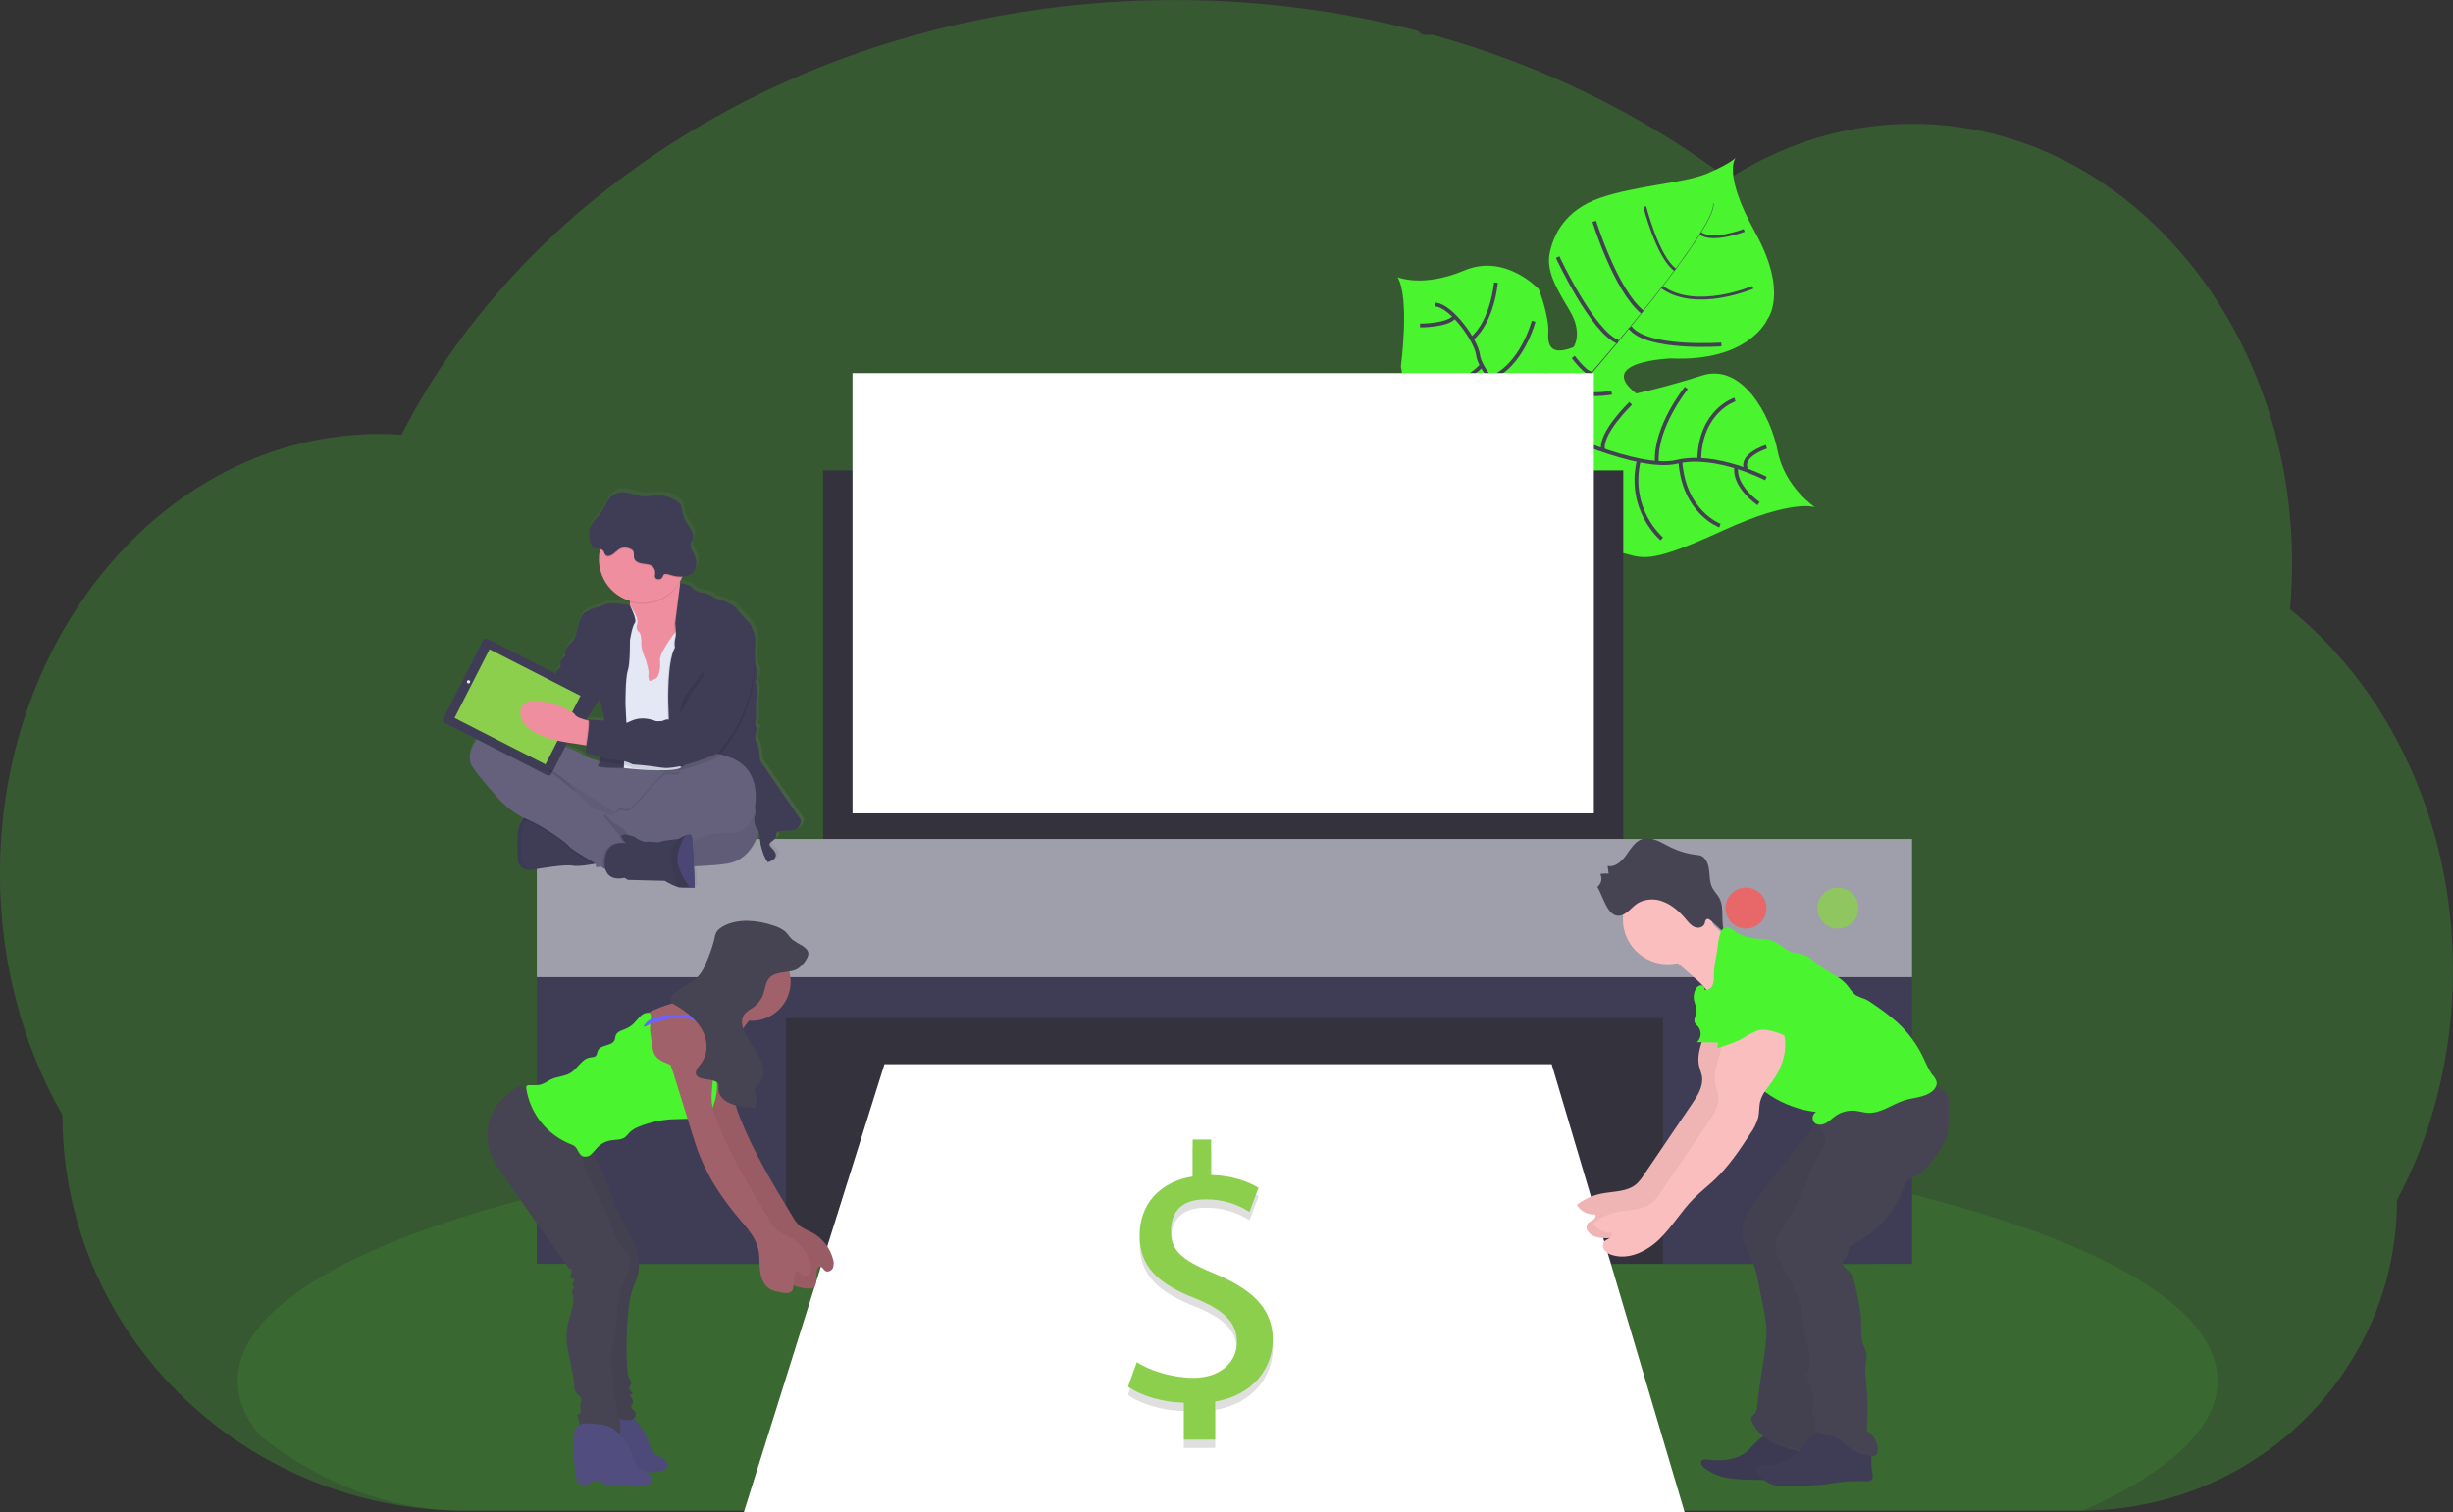 <svg width="644" height="397" viewBox="0 0 644 397" fill="none" xmlns="http://www.w3.org/2000/svg">
<rect x="0" y="0" width="644" height="397" fill="#333333" stroke="none"/>
<g clip-path="url(#clip0)">
<path opacity="0.2" d="M643.998 254.743C644.01 265.489 642.711 276.196 640.133 286.627C639.265 290.138 638.257 293.58 637.109 296.952C635.702 301.11 634.074 305.189 632.232 309.172C631.302 311.183 630.32 313.157 629.285 315.095C629.301 326.115 627.035 337.018 622.631 347.116C614.664 365.232 600.465 379.881 582.618 388.395C571.444 393.732 559.233 396.536 546.853 396.607H122.251C103.359 396.65 84.791 391.682 68.438 382.209C66.021 380.807 63.666 379.315 61.374 377.731C56.395 374.287 51.718 370.426 47.393 366.19C41.537 360.455 36.378 354.047 32.023 347.1C21.792 330.834 16.372 311.998 16.391 292.775C6.029 274.572 -0.013 252.766 -0.013 229.335C-0.013 199.772 9.589 172.803 25.363 152.388C28.652 148.123 32.254 144.11 36.14 140.383C39.974 136.694 44.095 133.316 48.464 130.282C51.959 127.849 55.612 125.655 59.4 123.712C60.98 122.902 62.566 122.147 64.179 121.44C65.595 120.811 67.027 120.225 68.476 119.672C70.215 119.008 71.976 118.4 73.758 117.849C75.541 117.298 77.299 116.812 79.034 116.393C81.586 115.769 84.181 115.261 86.82 114.871C89.008 114.548 91.195 114.323 93.382 114.148C95.121 114.024 96.874 113.951 98.642 113.929H99.599C101.545 113.929 103.481 114.006 105.4 114.137C105.602 113.732 105.821 113.321 106.023 112.916C106.789 111.46 107.581 110.004 108.38 108.575V108.537C108.516 108.29 108.653 108.044 108.795 107.803C109.44 106.637 110.113 105.482 110.802 104.337C111.119 103.79 111.431 103.275 111.753 102.755C111.824 102.629 111.895 102.509 111.977 102.383C112.306 101.836 112.639 101.288 112.978 100.741C114.666 98.043 116.421 95.388 118.244 92.775C118.402 92.55 118.55 92.332 118.708 92.113C118.993 91.707 119.255 91.308 119.572 90.908C120.327 89.852 121.103 88.79 121.885 87.744C122.432 87.005 122.979 86.266 123.569 85.554C124.991 83.714 126.451 81.886 127.943 80.079C129.436 78.273 131.011 76.455 132.602 74.676C132.82 74.429 133.039 74.189 133.269 73.942L135.604 71.397C135.718 71.276 135.817 71.166 135.926 71.057C136.205 70.756 136.473 70.455 136.774 70.159C138.026 68.834 139.311 67.526 140.601 66.234C147.192 59.676 154.214 53.568 161.619 47.949C161.909 47.719 162.204 47.5 162.494 47.281C163.883 46.23 165.293 45.195 166.704 44.176C174.465 38.605 182.575 33.539 190.986 29.012C191.566 28.683 192.156 28.371 192.752 28.059C200.295 24.067 208.051 20.492 215.985 17.351C220.308 15.639 224.707 14.04 229.184 12.555C232.147 11.586 235.122 10.661 238.134 9.818C242.793 8.478 247.51 7.27 252.285 6.193C266.353 3.033 280.665 1.08 295.064 0.357C299.439 0.127 303.862 0.012 308.335 0.012C329.916 -0.016 351.413 2.707 372.307 8.115C372.523 8.442 372.819 8.708 373.166 8.889C373.513 9.07 373.9 9.16 374.292 9.15H376.129C376.927 9.363 377.72 9.588 378.518 9.818C382.976 11.106 387.371 12.509 391.701 14.028L392.795 14.422C403.483 18.227 413.882 22.801 423.911 28.108C432.951 32.883 441.656 38.268 449.965 44.226C451.245 45.145 452.506 46.074 453.749 47.012C455.258 46.038 456.793 45.109 458.353 44.226C464.378 40.792 470.777 38.062 477.424 36.09C491.322 31.973 506.027 31.397 520.204 34.415C538.384 38.275 554.842 47.855 568.134 61.482C573.549 67.039 578.372 73.145 582.525 79.701C582.825 80.172 583.126 80.649 583.416 81.13C586.979 86.953 590.041 93.068 592.569 99.41C592.662 99.64 592.755 99.865 592.837 100.095C595.171 106.03 597.054 112.133 598.469 118.353C598.534 118.665 598.611 118.982 598.676 119.3C600 125.319 600.899 131.423 601.367 137.569C601.367 137.788 601.367 138.012 601.41 138.237C601.64 141.415 601.757 144.629 601.76 147.877C601.76 150.779 601.662 153.659 601.481 156.511C601.481 156.823 601.438 157.151 601.41 157.469C601.361 158.301 601.29 159.111 601.219 159.949C605.395 163.32 609.303 167.01 612.909 170.986C614.502 172.727 616.044 174.535 617.535 176.411C622.077 182.109 626.068 188.226 629.454 194.68C638.684 212.188 643.998 232.74 643.998 254.743Z" fill="#4AF42E"/>
<path opacity="0.1" d="M582.215 362.499C582.215 374.943 569.333 386.587 546.855 396.617H122.253C102.607 396.617 84.209 389.5 68.44 377.089C64.475 372.381 62.387 367.503 62.387 362.493C62.387 349.266 76.953 336.921 102.137 326.486L102.848 326.202C109.956 323.284 117.901 320.53 126.583 317.941C126.802 317.875 127.026 317.815 127.245 317.738C134.134 315.712 141.463 313.793 149.231 311.979C149.477 311.924 149.717 311.864 149.963 311.82C152.96 311.108 156.016 310.446 159.138 309.783L160.341 309.531C183.06 304.812 208.884 301.068 236.889 298.527H236.922C240.844 298.162 244.808 297.836 248.814 297.547C253.271 297.192 257.782 296.89 262.342 296.611C265.825 296.387 269.351 296.195 272.889 296.02C272.902 296.014 272.916 296.012 272.93 296.012C272.944 296.012 272.958 296.014 272.971 296.02C288.931 295.215 305.422 294.794 322.284 294.794C363.981 294.794 403.393 297.356 438.315 301.911C438.348 301.905 438.381 301.905 438.413 301.911C443.783 302.612 449.054 303.351 454.193 304.139C455.664 304.369 457.129 304.599 458.568 304.834C464.367 305.772 470.017 306.763 475.517 307.807C540.201 320.119 582.215 340.042 582.215 362.499Z" fill="#4AF42E"/>
<path d="M476.513 133.187C476.513 133.187 470.728 130.839 452.323 139.286C433.919 147.734 431.622 146.666 426.86 145.396C422.098 144.126 419.44 143.797 414.334 136.74C414.334 136.74 410.73 117.19 407.225 114.158C403.721 111.125 388.925 115.887 388.925 115.887C388.925 115.887 371.16 119.966 367.776 96.179C367.776 96.179 370.176 78.266 366.906 72.769C366.906 72.769 373.511 75.616 384.403 71.017C395.295 66.418 404.016 75.972 404.016 75.972C404.016 75.972 406.75 83.089 406.476 87.337C406.203 91.585 407.931 93.179 413.125 91.126C413.125 91.126 415.679 87.49 412.064 81.479C408.45 75.468 405.869 70.995 406.876 66.331C407.882 61.666 410.785 55.19 420.107 51.955C429.43 48.719 442.088 48.122 448.162 45.566C454.237 43.009 455.735 41.377 455.735 41.377C455.735 41.377 451.995 45.128 460.804 61.031C469.612 76.935 463.997 83.833 463.997 83.833C463.997 83.833 459.311 95.018 438.621 94.109C438.621 94.109 418.686 94.837 429.556 103.301C429.556 103.301 436.516 101.883 446.921 98.571C457.326 95.259 464.839 108.929 466.703 118.439C468.568 127.948 476.513 133.187 476.513 133.187Z" fill="#4AF42E"/>
<path d="M449.715 53.422L449.825 53.389C450.623 56.422 441.716 68.619 434.099 78.315L434.012 78.244C444.75 64.59 450.333 55.77 449.715 53.422Z" fill="#444053"/>
<path d="M434.165 78.058L434.214 78.178C428.129 85.919 420.479 95.15 414.355 102.009C413.77 102.661 413.191 103.345 412.633 104.046L412.458 103.903C413.005 103.203 413.601 102.513 414.186 101.861C420.304 95.029 428.074 85.804 434.165 78.058Z" fill="#444053"/>
<path d="M412.606 103.728L412.726 103.936C401.583 117.869 400.845 139.522 400.817 139.691L398.466 136.954C398.494 136.779 401.386 117.76 412.606 103.728Z" fill="#444053"/>
<path d="M463.614 125.632C463.614 125.632 450.492 118.789 440.234 121.253C429.977 123.716 406.908 112.548 406.908 112.548C406.908 112.548 397.121 108.568 395.153 104.029C395.153 104.029 388.433 96.912 388.045 93.239C387.656 89.565 381.123 80.308 376.858 79.952" stroke="#444053" stroke-miterlimit="10"/>
<path d="M461.684 132.218C461.684 132.218 455.068 127.751 455.839 122.55" stroke="#444053" stroke-miterlimit="10"/>
<path d="M451.536 137.983C451.536 137.983 442.071 134.545 441.147 121.056" stroke="#444053" stroke-miterlimit="10"/>
<path d="M436.276 141.476C436.276 141.476 427.232 133.965 430.234 120.837" stroke="#444053" stroke-miterlimit="10"/>
<path d="M417.909 137.808C417.909 137.808 411.895 125.162 417.248 116.933" stroke="#444053" stroke-miterlimit="10"/>
<path d="M463.74 117.294C463.74 117.294 456.9 119.484 458.365 123.076" stroke="#444053" stroke-miterlimit="10"/>
<path d="M455.484 104.883C455.484 104.883 446.325 107.79 446.112 120.76" stroke="#444053" stroke-miterlimit="10"/>
<path d="M442.711 101.861C442.711 101.861 434.373 112.165 434.985 121.526" stroke="#444053" stroke-miterlimit="10"/>
<path d="M428.112 105.902C428.112 105.902 419.834 113.829 420.889 118.236" stroke="#444053" stroke-miterlimit="10"/>
<path d="M423.12 103.104C423.12 103.104 415.356 104.495 414.268 101.944" stroke="#444053" stroke-miterlimit="10"/>
<path d="M413.032 93.721C413.032 93.721 416.953 98.921 417.953 97.755" stroke="#444053" stroke-miterlimit="10"/>
<path d="M451.919 90.43C451.919 90.43 432.344 91.854 427.915 85.941" stroke="#444053" stroke-miterlimit="10"/>
<path d="M408.937 67.508C408.937 67.508 418.117 87.244 424.793 89.757" stroke="#444053" stroke-miterlimit="10"/>
<path d="M418.549 58.108C418.549 58.108 424.186 76.262 431.174 81.928" stroke="#444053" stroke-miterlimit="10"/>
<path d="M460.153 75.446C460.153 75.446 445.27 81.841 436.336 75.37" stroke="#444053" stroke-width="0.75" stroke-miterlimit="10"/>
<path d="M431.803 54.237C431.803 54.237 435.204 67.579 439.786 70.804" stroke="#444053" stroke-width="0.75" stroke-miterlimit="10"/>
<path d="M457.906 60.495C457.906 60.495 449.54 63.67 446.424 61.239" stroke="#444053" stroke-width="0.75" stroke-miterlimit="10"/>
<path d="M405.864 98.078C405.864 98.078 405.864 109.712 402.704 110.539" stroke="#444053" stroke-miterlimit="10"/>
<path d="M380.007 113.15C380.007 113.15 392.583 114.245 398.362 107.736" stroke="#444053" stroke-miterlimit="10"/>
<path d="M402.627 84.337C402.627 84.337 399.587 96.135 391.2 99.316" stroke="#444053" stroke-miterlimit="10"/>
<path d="M372.473 100.723C372.473 100.723 381.363 103.816 389.012 95.938" stroke="#444053" stroke-miterlimit="10"/>
<path d="M392.736 74.192C392.736 74.192 391.899 84.211 386.459 88.903" stroke="#444053" stroke-miterlimit="10"/>
<path d="M372.812 85.454C372.812 85.454 380.188 85.503 381.915 83.094" stroke="#444053" stroke-miterlimit="10"/>
<path d="M426.16 123.497H216.09V229.673H426.16V123.497Z" fill="#33323D"/>
<path d="M492.265 261.929H150.652V331.819H492.265V261.929Z" fill="#33323D"/>
<path d="M232.198 279.399H407.368L442.268 397H195.285L232.198 279.399Z" fill="white"/>
<path d="M140.92 220.262V256.553V264.196V331.813H206.358V267.305H436.56V331.813H501.998V264.196V256.553V220.262H140.92Z" fill="#3F3D56"/>
<path opacity="0.5" d="M501.998 220.262H140.92V256.548H501.998V220.262Z" fill="white"/>
<path opacity="0.8" d="M482.538 243.786C485.503 243.786 487.907 241.379 487.907 238.41C487.907 235.441 485.503 233.034 482.538 233.034C479.573 233.034 477.169 235.441 477.169 238.41C477.169 241.379 479.573 243.786 482.538 243.786Z" fill="#8CCF4D"/>
<path opacity="0.8" d="M458.376 243.786C461.342 243.786 463.746 241.379 463.746 238.41C463.746 235.441 461.342 233.034 458.376 233.034C455.411 233.034 453.007 235.441 453.007 238.41C453.007 241.379 455.411 243.786 458.376 243.786Z" fill="#FA5959"/>
<path d="M418.445 97.958H223.811V213.539H418.445V97.958Z" fill="white"/>
<path d="M448.053 266.654C448.463 271.127 445.089 275.468 446.074 279.848C446.281 280.784 446.686 281.671 446.834 282.585C447.238 285.186 445.691 287.649 444.209 289.828L431.508 308.541C430.998 309.361 430.388 310.115 429.692 310.785C427.259 312.975 423.618 312.723 420.43 313.369C418.189 313.824 416.072 314.758 414.224 316.106C414.144 316.17 414.09 316.262 414.075 316.364C414.06 316.466 414.084 316.569 414.142 316.654C414.668 317.376 415.365 317.954 416.171 318.337C416.977 318.719 417.866 318.894 418.757 318.844C419.09 319.282 418.757 319.939 418.298 320.245C417.614 320.716 416.657 320.842 416.542 322.003C416.494 322.406 416.575 322.814 416.772 323.169C417.286 323.953 418.084 324.506 418.997 324.713C423.372 326.059 428.145 323.694 431.437 320.475C434.728 317.256 437.09 313.194 440.322 309.915C442.11 308.103 444.149 306.548 445.986 304.79C449.66 301.287 452.547 297.022 455.281 292.746C456.184 291.506 456.865 290.119 457.293 288.646C457.632 287.189 457.479 285.651 457.873 284.206C458.387 282.317 459.77 280.811 460.918 279.224C463.177 276.114 464.68 272.315 464.38 268.483C464.079 264.65 461.717 260.878 458.108 259.575C456.989 259.129 455.757 259.054 454.592 259.362C453.111 259.816 452.023 261.042 451.011 262.214L448.6 265.001C447.999 265.617 447.522 266.344 447.194 267.141C447.039 267.543 447.003 267.981 447.092 268.403C447.18 268.825 447.389 269.212 447.692 269.517" fill="#FBBEBE"/>
<path opacity="0.05" d="M448.053 266.654C448.463 271.127 445.089 275.468 446.074 279.848C446.281 280.784 446.686 281.671 446.834 282.585C447.238 285.186 445.691 287.649 444.209 289.828L431.508 308.541C430.998 309.361 430.388 310.115 429.692 310.785C427.259 312.975 423.618 312.723 420.43 313.369C418.189 313.824 416.072 314.758 414.224 316.106C414.144 316.17 414.09 316.262 414.075 316.364C414.06 316.466 414.084 316.569 414.142 316.654C414.668 317.376 415.365 317.954 416.171 318.337C416.977 318.719 417.866 318.894 418.757 318.844C419.09 319.282 418.757 319.939 418.298 320.245C417.614 320.716 416.657 320.842 416.542 322.003C416.494 322.406 416.575 322.814 416.772 323.169C417.286 323.953 418.084 324.506 418.997 324.713C423.372 326.059 428.145 323.694 431.437 320.475C434.728 317.256 437.09 313.194 440.322 309.915C442.11 308.103 444.149 306.548 445.986 304.79C449.66 301.287 452.547 297.022 455.281 292.746C456.184 291.506 456.865 290.119 457.293 288.646C457.632 287.189 457.479 285.651 457.873 284.206C458.387 282.317 459.77 280.811 460.918 279.224C463.177 276.114 464.68 272.315 464.38 268.483C464.079 264.65 461.717 260.878 458.108 259.575C456.989 259.129 455.757 259.054 454.592 259.362C453.111 259.816 452.023 261.042 451.011 262.214L448.6 265.001C447.999 265.617 447.522 266.344 447.194 267.141C447.039 267.543 447.003 267.981 447.092 268.403C447.18 268.825 447.389 269.212 447.692 269.517" fill="black"/>
<path d="M457.671 381.781C454.893 383.472 451.438 383.582 448.212 383.182C447.665 383.122 447.08 383.083 446.746 383.483C446.265 384.069 446.834 384.923 447.419 385.394C449.325 386.822 451.562 387.743 453.92 388.071C456.025 388.365 458.148 388.506 460.273 388.492C466.069 388.591 471.898 388.69 477.639 387.852C477.97 387.827 478.293 387.732 478.585 387.573C478.955 387.314 479.212 386.921 479.301 386.478C479.7 384.989 478.94 383.379 477.797 382.344C476.655 381.31 475.184 380.729 473.746 380.155L468.705 378.189C467.518 377.724 465.621 376.503 464.33 376.596C461.974 376.788 459.672 380.609 457.671 381.781Z" fill="#3F3D56"/>
<path opacity="0.05" d="M457.671 381.781C454.893 383.472 451.438 383.582 448.212 383.182C447.665 383.122 447.08 383.083 446.746 383.483C446.265 384.069 446.834 384.923 447.419 385.394C449.325 386.822 451.562 387.743 453.92 388.071C456.025 388.365 458.148 388.506 460.273 388.492C466.069 388.591 471.898 388.69 477.639 387.852C477.97 387.827 478.293 387.732 478.585 387.573C478.955 387.314 479.212 386.921 479.301 386.478C479.7 384.989 478.94 383.379 477.797 382.344C476.655 381.31 475.184 380.729 473.746 380.155L468.705 378.189C467.518 377.724 465.621 376.503 464.33 376.596C461.974 376.788 459.672 380.609 457.671 381.781Z" fill="black"/>
<path d="M461.187 314.743C459.092 317.541 456.916 320.765 457.436 324.231C457.715 326.098 458.759 327.746 459.524 329.47C460.483 331.843 461.192 334.309 461.64 336.828C462.428 340.491 463.215 344.164 463.696 347.881C464.243 352.081 461.673 364.229 461.433 368.461C461.372 369.479 461.258 370.585 460.547 371.318C460.268 371.609 459.896 371.866 459.776 372.222C459.699 372.584 459.758 372.962 459.94 373.284C461.126 375.961 463.549 377.948 466.239 379.087C468.929 380.226 475.474 382.18 478.393 382.284C478.781 382.331 479.174 382.278 479.536 382.131C479.93 381.895 480.24 381.54 480.422 381.118C482.532 377.083 480.504 362.718 480.537 358.157C480.537 354.325 481.461 350.58 481.297 346.781C481.16 343.732 480.345 340.759 480.05 337.715C479.564 332.728 480.477 327.724 481.395 322.797C482.095 319.025 482.795 315.247 483.692 311.513C484.238 309.241 484.873 306.942 486.125 304.944C487.114 303.373 488.459 302.064 489.591 300.564C492.728 296.447 494.121 291.259 493.468 286.122C493.402 285.618 486.185 287.956 485.556 288.23C482.966 289.332 480.583 290.869 478.508 292.774C476.868 294.361 475.528 296.491 474.063 298.276C471.996 300.794 469.957 303.332 467.945 305.891C465.659 308.829 463.406 311.78 461.187 314.743Z" fill="#464353"/>
<path opacity="0.05" d="M461.187 314.563C459.092 317.36 456.916 320.585 457.436 324.056C457.715 325.917 458.759 327.565 459.524 329.29C460.482 331.662 461.191 334.128 461.64 336.647C462.428 340.31 463.215 343.984 463.696 347.701C464.243 351.9 461.673 364.054 461.433 368.285C461.372 369.298 461.258 370.41 460.547 371.138C460.268 371.428 459.896 371.685 459.776 372.041C459.693 372.414 459.751 372.804 459.94 373.136C461.126 375.808 463.549 377.8 466.239 378.934C468.929 380.067 475.474 381.124 478.393 381.217C478.781 381.263 479.174 381.211 479.536 381.063C479.93 380.827 480.24 380.473 480.422 380.051C482.533 376.016 480.504 362.564 480.537 358.01C480.537 354.177 481.461 350.427 481.297 346.628C481.16 343.578 480.345 340.606 480.05 337.562C479.564 332.574 480.477 327.57 481.395 322.649C482.095 318.871 482.795 315.094 483.692 311.36C484.238 309.088 484.873 306.789 486.125 304.79C487.114 303.225 488.46 301.911 489.591 300.444C492.725 296.325 494.117 291.138 493.468 286.001C493.402 285.492 486.185 287.83 485.556 288.109C482.964 289.213 480.58 290.754 478.508 292.664C476.868 294.257 475.528 296.381 474.063 298.139C471.996 300.657 469.957 303.197 467.945 305.759C465.659 308.679 463.406 311.614 461.187 314.563Z" fill="black"/>
<path d="M437.845 253.148C444.346 253.148 449.617 247.871 449.617 241.361C449.617 234.851 444.346 229.574 437.845 229.574C431.343 229.574 426.073 234.851 426.073 241.361C426.073 247.871 431.343 253.148 437.845 253.148Z" fill="#FBBEBE"/>
<path d="M448.441 240.868C449.528 242.607 450.954 244.108 452.632 245.284C454.311 246.46 456.208 247.285 458.212 247.712L457.326 250.925C455.795 256.471 454.046 262.335 449.797 266.178C450.262 264.3 449.661 262.28 448.6 260.665C447.465 259.094 446.12 257.686 444.603 256.482L437.828 250.58C437.626 250.431 437.454 250.245 437.32 250.033C437.156 249.618 437.156 249.156 437.32 248.741C438.184 246.053 440.65 244.361 442.645 242.555C443.649 241.613 444.548 240.565 445.325 239.429C446.713 237.496 447.55 239.429 448.441 240.868Z" fill="#FBBEBE"/>
<path d="M422.333 229.514L422.07 227.324C423.929 227.806 425.69 226.229 426.877 224.587C428.063 222.944 429.167 221.017 430.977 220.338C433.164 219.506 435.505 220.837 437.604 221.932C439.958 223.243 442.542 224.089 445.215 224.422C445.642 224.437 446.064 224.507 446.473 224.631C447.84 225.118 448.49 226.82 448.687 228.392C448.884 229.963 448.829 231.605 449.507 232.996C450.016 234.047 450.896 234.83 451.432 235.865C452.87 238.657 451.481 242.467 453.001 245.204L449.229 241.739C448.879 241.421 448.392 241.093 448.015 241.361C447.637 241.629 447.692 242.034 447.566 242.401C447.2 243.496 445.86 243.803 444.882 243.381C443.903 242.96 443.198 242.029 442.481 241.191C440.814 239.22 438.829 237.49 436.467 236.647C435.445 236.255 434.35 236.086 433.258 236.151C432.165 236.216 431.098 236.514 430.13 237.025C428.369 238.022 427.079 240.343 424.925 240.425C421.966 240.534 420.736 235.021 419.364 232.842C419.864 232.464 420.215 231.922 420.357 231.311C420.499 230.7 420.422 230.058 420.14 229.497C420.381 229.404 422.295 229.158 422.333 229.514Z" fill="#464353"/>
<path d="M471.4 381.687C469.074 383.765 466.053 384.892 462.936 384.846C462.143 384.846 461.044 385 461.039 385.793C461.053 386.03 461.132 386.257 461.269 386.45C462.256 388.093 463.813 389.313 465.643 389.878C467.338 390.392 469.153 390.305 470.925 390.217L476.092 389.949C477.065 389.894 478.043 389.845 479.017 389.724C479.99 389.604 481.04 389.401 482.057 389.253C484.548 388.897 487.067 388.778 489.58 388.898C490.247 388.925 491.018 388.898 491.434 388.394C491.849 387.89 491.625 386.981 491.472 386.253C491.166 384.753 491.472 383.182 491.188 381.676C490.69 379.032 488.421 377.012 485.917 376.054C483.593 375.167 479.471 374.154 477.267 375.627C474.905 377.215 473.483 379.799 471.4 381.687Z" fill="#3F3D56"/>
<path d="M476.518 293.212C476.977 295.401 479.071 297.044 479.137 299.234C479.186 301.007 477.918 302.518 477.01 304.024C476.143 305.601 475.411 307.25 474.823 308.951C473.097 313.368 470.959 317.611 468.437 321.625C467.223 323.547 465.867 325.638 466.146 327.899C466.337 328.954 466.707 329.969 467.239 330.899L470.875 338.131C471.674 339.576 472.298 341.11 472.734 342.702C473.046 344.077 473.079 345.5 473.281 346.901C473.855 351.336 475.933 355.803 474.708 360.101C474.599 360.473 474.216 360.922 473.926 360.648C475.124 362.893 476.113 365.159 475.999 367.705C475.949 369.041 475.539 370.442 476.037 371.68C476.318 372.161 476.504 372.693 476.584 373.245C476.584 373.607 476.414 373.952 476.376 374.34C476.277 375.364 477.212 376.218 478.191 376.53C479.17 376.842 480.225 376.831 481.209 377.127C483.107 377.674 484.452 379.317 486.076 380.456C487.72 381.597 489.663 382.231 491.664 382.279C491.947 382.309 492.234 382.252 492.484 382.114C492.627 381.99 492.742 381.836 492.821 381.663C492.901 381.49 492.942 381.303 492.943 381.113C493.03 380.206 492.893 379.292 492.544 378.451C492.195 377.609 491.645 376.867 490.942 376.289C490.636 376.094 490.383 375.827 490.204 375.512C490.111 375.232 490.087 374.933 490.133 374.641C490.428 370.661 490.357 366.663 489.919 362.696C489.722 361.44 489.658 360.166 489.728 358.896C489.837 357.84 490.155 356.789 490.034 355.732C489.914 354.675 489.384 353.723 489.066 352.705C488.52 350.898 488.662 348.96 488.602 347.066C488.503 343.781 487.754 340.562 487.005 337.365C486.715 336.111 486.387 334.792 485.496 333.861C484.742 333.072 483.522 332.311 483.807 331.26C483.962 330.871 484.196 330.519 484.495 330.226C484.848 329.784 485.107 329.275 485.257 328.73C485.406 328.185 485.443 327.616 485.365 327.056C485.685 327.141 486.024 327.111 486.324 326.971C486.624 326.831 486.865 326.589 487.005 326.289C492.916 323.503 497.695 317.919 499.8 311.721C499.918 311.264 500.102 310.827 500.346 310.424C500.893 309.657 501.845 309.329 502.687 308.902C505.333 307.572 507.165 305.07 508.843 302.622C509.822 301.199 510.795 299.732 511.216 298.062C511.446 296.983 511.556 295.881 511.544 294.777L511.692 289.073C511.722 288.704 511.685 288.333 511.583 287.978C511.443 287.637 511.235 287.33 510.97 287.074C509.367 285.365 507.259 284.214 504.956 283.79C503.403 283.51 501.817 283.565 500.248 283.434C497.202 283.182 494.195 282.24 491.15 282.459C486.36 282.81 482.101 286.133 479.842 290.376C479.05 291.892 478.218 293.212 476.518 293.212Z" fill="#464353"/>
<path d="M449.945 256.115C450.014 256.995 449.897 257.879 449.6 258.71C449.229 259.51 448.288 260.128 447.473 259.805C447.72 259.258 447.063 258.606 446.456 258.677C446.156 258.744 445.877 258.883 445.643 259.083C445.408 259.282 445.226 259.536 445.111 259.822C444.704 260.635 444.568 261.558 444.723 262.455C444.915 263.55 445.56 264.645 445.39 265.74C445.254 266.67 444.57 267.601 444.936 268.477C445.172 268.871 445.467 269.225 445.811 269.528C446.292 270.118 446.528 270.871 446.47 271.63C446.412 272.389 446.064 273.097 445.5 273.607L454.674 273.787C454.341 275.326 455.024 276.897 455.812 278.26C458.015 282.007 461.055 285.192 464.692 287.567C468.33 289.941 472.468 291.44 476.78 291.947C476.548 292.085 476.348 292.272 476.196 292.496C476.045 292.72 475.944 292.975 475.902 293.242C475.861 293.51 475.878 293.783 475.955 294.043C476.031 294.303 476.163 294.542 476.343 294.744C477.087 295.483 478.35 295.39 479.285 294.909C480.22 294.427 480.958 293.633 481.811 293.02C483.315 291.946 485.155 291.449 486.994 291.618C488.142 291.728 489.258 292.1 490.412 292.166C493.812 292.347 496.732 289.899 499.986 288.881C502.369 288.147 505.065 288.147 507.094 286.658C507.957 286.018 508.663 284.967 508.411 283.921C508.198 283.321 507.861 282.773 507.422 282.311C506.268 280.822 505.59 279.027 504.77 277.335C503.134 273.982 500.884 270.966 498.137 268.444C496.068 266.628 493.876 264.958 491.576 263.446C491.016 263.028 490.42 262.661 489.794 262.351C488.959 262.078 488.144 261.747 487.355 261.36C486.262 260.681 485.655 259.482 484.829 258.513C483.008 256.389 480.214 255.409 477.972 253.739C476.469 252.644 475.146 251.144 473.347 250.602C472.477 250.339 471.548 250.318 470.673 250.055C468.694 249.453 467.25 247.69 465.304 246.978C463.762 246.431 462.067 246.562 460.437 246.359C458.645 246.137 456.933 245.485 455.445 244.46C454.952 244.061 454.398 243.743 453.805 243.518C451.35 242.768 451.148 247.35 450.918 248.943C450.552 251.38 449.945 253.723 449.945 256.115Z" fill="#4AF42E"/>
<path d="M452.34 271.499C452.75 275.972 449.376 280.308 450.36 284.693C450.568 285.629 450.973 286.516 451.12 287.43C451.531 290.031 449.978 292.494 448.496 294.668L435.794 313.336C435.285 314.157 434.675 314.911 433.979 315.581C431.546 317.771 427.904 317.519 424.717 318.165C422.476 318.621 420.359 319.555 418.511 320.902C418.43 320.966 418.377 321.058 418.362 321.16C418.347 321.261 418.371 321.365 418.429 321.45C418.953 322.173 419.651 322.752 420.457 323.135C421.263 323.517 422.153 323.691 423.044 323.64C423.377 324.083 423.044 324.735 422.584 325.041C421.901 325.517 420.944 325.643 420.829 326.804C420.781 327.207 420.861 327.615 421.059 327.97C421.574 328.752 422.372 329.305 423.284 329.514C427.658 330.861 432.432 328.496 435.723 325.277C439.015 322.057 441.377 317.995 444.614 314.716C446.402 312.904 448.441 311.349 450.273 309.592C453.953 306.088 456.807 301.823 459.568 297.547C460.47 296.307 461.151 294.92 461.58 293.447C461.919 291.991 461.766 290.452 462.16 289.007C462.674 287.118 464.057 285.607 465.205 284.025C467.463 280.915 468.967 277.116 468.666 273.284C468.366 269.451 466.004 265.679 462.395 264.377C461.277 263.928 460.043 263.853 458.879 264.163C457.403 264.617 456.309 265.844 455.298 267.015L452.887 269.802C452.285 270.417 451.81 271.145 451.487 271.942C451.33 272.343 451.294 272.78 451.381 273.201C451.468 273.622 451.676 274.008 451.979 274.313" fill="#FBBEBE"/>
<path d="M458.77 253.121C457.097 253.219 455.26 253.383 454.078 254.577C453.587 255.125 453.188 255.75 452.897 256.427C451.755 258.765 450.639 261.207 450.557 263.807C450.486 265.888 451.104 267.919 451.405 269.977C451.667 271.685 451 273.426 450.858 275.156C452.93 274.521 455.664 273.656 457.545 272.583C458.777 271.776 460.087 271.093 461.454 270.546C463.45 269.884 466.802 271.023 468.683 271.959C468.787 270.623 467.792 268.307 467.895 266.972C467.912 266.412 468.012 265.859 468.191 265.329C468.474 264.768 468.809 264.235 469.191 263.736C469.916 262.561 470.251 261.186 470.145 259.808C470.04 258.431 469.501 257.123 468.606 256.071C466.928 254.177 464.292 253.466 461.783 253.175C460.2 252.99 458.606 252.934 457.015 253.006" fill="#4AF42E"/>
<path d="M211.054 214.82L200.272 199.162C200.272 199.162 200.07 195.286 199.364 194.383C198.659 193.48 199.211 191.465 199.211 191.465C199.211 191.465 199.971 190.37 199.315 190.255C198.659 190.14 199.211 187.688 199.211 187.688L199.162 183.762C199.162 183.762 199.769 179.985 199.266 179.081C199.117 178.836 199.043 178.553 199.052 178.267C199.06 177.98 199.152 177.702 199.315 177.466C199.315 177.466 199.917 175.304 199.315 174.729C198.714 174.154 198.861 170.804 199.009 168.132C199.157 165.46 197.954 163.955 197.954 163.555C197.954 163.156 193.973 159.225 193.973 158.869C193.973 158.513 191.453 157.057 189.938 156.679C188.423 156.301 187.674 155.973 187.724 155.77C187.773 155.568 185.356 154.768 185.356 154.768C185.356 154.768 183.24 154.615 182.431 153.559C181.622 152.502 179.15 152.195 179.09 152.184L179.041 151.976C179.041 151.9 179.013 151.823 178.997 151.746C179.197 151.428 179.379 151.099 179.544 150.761L179.686 150.454C180.572 150.46 181.437 150.19 182.163 149.683C182.52 149.386 182.812 149.018 183.02 148.602C183.228 148.187 183.348 147.732 183.371 147.268C183.414 146.337 183.211 145.412 182.781 144.586C182.338 143.682 181.687 142.741 181.917 141.755C182.015 141.334 182.267 140.961 182.398 140.545C182.594 139.733 182.464 138.876 182.037 138.158C181.654 137.43 181.124 136.784 180.698 136.078C180.157 135.174 179.795 134.174 179.631 133.133C179.601 132.579 179.469 132.035 179.243 131.529C179.014 131.172 178.712 130.867 178.357 130.636C176.78 129.509 174.876 128.932 172.939 128.994C171.566 129.038 170.205 129.41 168.838 129.24C168.024 129.1 167.222 128.891 166.443 128.616C164.754 128.112 162.802 127.91 161.331 128.879C159.86 129.848 159.275 131.753 158.274 133.259C157.394 134.572 156.087 135.678 155.431 137.091C155.431 137.091 155.431 137.036 155.431 137.014C155.266 137.336 155.139 137.676 155.054 138.027C154.866 139.142 154.943 140.286 155.278 141.367C155.352 141.948 155.643 142.48 156.093 142.856C156.59 143.179 157.274 143.102 157.853 143.206L157.788 143.491C157.198 146.321 157.691 149.269 159.171 151.752C160.651 154.234 163.008 156.069 165.776 156.893C165.776 156.997 165.776 157.095 165.776 157.199C165.775 157.488 165.757 157.777 165.721 158.064C165.721 158.064 160.653 157.019 159.291 157.725C157.93 158.431 155.262 158.984 154.857 159.367C154.452 159.75 153.446 159.471 152.539 161.836C151.631 164.201 151.533 166.616 150.352 167.727C149.171 168.838 148.591 169.588 148.536 170.393C148.482 171.198 148.689 171.4 148.236 171.652C147.782 171.904 147.142 172.961 147.328 173.366C147.397 173.643 147.383 173.934 147.285 174.203C147.188 174.471 147.012 174.704 146.781 174.871C146.542 175.04 146.351 175.268 146.227 175.533C146.104 175.798 146.051 176.091 146.076 176.382C146.076 176.382 145.77 177.477 145.064 177.746C144.359 178.014 143.905 179.656 143.905 179.656L141.62 182.284L137.092 177.269C136.752 176.894 136.278 176.67 135.773 176.644C135.268 176.618 134.773 176.794 134.397 177.132L132.171 179.136C131.314 179.345 130.539 179.806 129.946 180.461C129.464 180.962 129.073 181.544 128.792 182.18L127.579 183.275C127.195 183.751 126.96 184.329 126.904 184.938C126.848 185.547 126.972 186.158 127.261 186.697L130.165 189.91V189.938C129.136 190.028 128.159 190.427 127.36 191.082C123.029 194.914 122.986 198.434 123.631 200.044C124.276 201.653 129.777 207.845 129.777 207.845C129.777 207.845 132.97 212 137.579 214.207L137.546 214.245C137.451 214.344 137.362 214.448 137.278 214.557L137.202 214.656L137.131 214.754L137.049 214.875C137.027 214.906 137.007 214.939 136.988 214.973L136.901 215.116C136.881 215.147 136.862 215.18 136.846 215.214C136.808 215.28 136.775 215.346 136.742 215.411C136.73 215.433 136.719 215.454 136.71 215.477C136.666 215.564 136.622 215.652 136.584 215.751L136.54 215.849C136.513 215.915 136.491 215.981 136.464 216.052C136.447 216.095 136.432 216.139 136.42 216.183L136.354 216.38C136.336 216.427 136.322 216.474 136.31 216.523C136.31 216.594 136.267 216.665 136.25 216.742C136.234 216.818 136.223 216.829 136.212 216.878C136.201 216.928 136.157 217.114 136.136 217.24C136.136 217.284 136.136 217.333 136.108 217.382C136.081 217.431 136.081 217.552 136.064 217.639C136.048 217.727 136.064 217.76 136.064 217.826L136.032 218.072V218.269C136.032 218.362 136.032 218.455 136.004 218.554C135.977 218.652 136.004 218.669 136.004 218.729C136.004 218.888 136.004 219.046 136.004 219.216C135.906 225.107 136.25 225.961 136.25 225.961C136.475 226.505 136.842 226.979 137.312 227.332C137.783 227.686 138.339 227.906 138.924 227.97C139.211 227.993 139.499 227.978 139.782 227.926C142.407 227.472 148.531 226.415 150.718 226.831C152.025 227.072 154.436 226.711 156.153 226.388L156.607 226.3L156.918 227.302L157.913 227.028L158.761 227.516L159.308 227.828C160.303 231.2 164.338 230.05 164.338 230.05L165.295 230.598L175.022 230.85C176.114 231.509 177.268 232.059 178.467 232.492C178.625 232.544 178.788 232.581 178.953 232.602C179.863 232.676 180.776 232.692 181.687 232.651C182.431 232.651 183.005 232.602 183.005 232.602C183.005 232.602 182.906 229.957 182.764 226.996C185.779 226.921 188.788 226.674 191.775 226.257C196.969 225.348 199.135 220.618 199.933 218.088C200.172 219.121 200.342 220.169 200.441 221.225C200.654 222.154 200.924 223.068 201.251 223.963C201.529 224.678 201.897 225.354 202.344 225.977C206.172 224.669 203.853 222.692 203.05 221.849C202.246 221.006 203.596 220.289 203.596 220.289C203.596 220.289 204.657 219.583 204.553 218.931C204.449 218.28 204.4 217.574 207.834 217.623C211.268 217.672 211.054 214.82 211.054 214.82ZM157.842 182.678C157.886 182.963 158.389 186.067 158.794 186.883C158.915 187.421 158.953 187.975 158.909 188.525C156.88 188.361 154.764 188.273 154.764 188.273C154.824 188.347 154.861 188.436 154.873 188.531L154.551 188.459L154.092 188.35L157.831 182.651L157.842 182.678ZM150.428 194.482L153.944 195.029L154.239 195.073C154.14 195.615 154.079 196.164 154.059 196.715C154.059 196.77 154.135 196.83 154.25 196.901C154.201 197.178 154.179 197.458 154.184 197.739C154.239 198.013 155.879 198.615 157.766 199.113C157.739 199.217 157.717 199.316 157.689 199.403C156.022 198.527 153.403 198.117 153.102 197.465C152.801 196.814 143.878 193.693 143.878 193.693L142.992 193.25L145.338 193.693L145.983 193.628C147.445 194.008 148.929 194.294 150.428 194.482Z" fill="url(#paint0_linear)"/>
<path d="M199.583 217.01C199.583 217.01 198.189 225.463 191.097 226.711C184.005 227.959 160.33 227.713 160.33 227.713C160.33 227.713 146.792 225.758 141.898 214.311C137.005 202.863 133.855 198.303 138.071 198.106C142.287 197.909 164.896 205.77 166.192 205.858C167.487 205.946 200.835 188.454 199.583 217.01Z" fill="#65617D"/>
<path opacity="0.05" d="M199.583 217.01C199.583 217.01 198.189 225.463 191.097 226.711C184.005 227.959 160.33 227.713 160.33 227.713C160.33 227.713 146.792 225.758 141.898 214.311C137.005 202.863 133.855 198.303 138.071 198.106C142.287 197.909 164.896 205.77 166.192 205.858C167.487 205.946 200.835 188.454 199.583 217.01Z" fill="black"/>
<path d="M136.097 226.421C136.317 226.962 136.679 227.434 137.145 227.785C137.611 228.137 138.163 228.356 138.744 228.419C139.031 228.437 139.319 228.42 139.602 228.37C142.199 227.921 148.29 226.87 150.439 227.275C151.729 227.51 154.119 227.154 155.819 226.837C156.951 226.623 157.782 226.421 157.782 226.421C157.782 226.421 155.781 219.769 155.535 219.572C155.289 219.375 146.541 214.097 146.541 214.097L139.618 213.599C138.687 213.739 137.844 214.233 137.267 214.979C136.54 215.866 135.911 217.316 135.868 219.698C135.753 225.561 136.097 226.421 136.097 226.421Z" fill="#3F3D56"/>
<path opacity="0.05" d="M136.097 226.421C136.317 226.962 136.679 227.434 137.145 227.785C137.611 228.137 138.163 228.356 138.744 228.419C138.066 227.543 137.438 226.629 136.863 225.682L136.901 220.831C136.763 219.501 136.939 218.157 137.414 216.906C137.889 215.656 138.649 214.535 139.635 213.632C139.635 213.632 135.988 213.878 135.884 219.731C135.78 225.583 136.097 226.421 136.097 226.421Z" fill="black"/>
<path opacity="0.1" d="M166.121 215.811L172.567 210.758L182.704 200.756L179.97 200.63C179.56 200.892 178.412 201.725 178.368 202.721C178.319 203.942 175.634 202.809 174.229 203.504C172.824 204.199 165.989 212.975 164.792 212.915C163.594 212.855 162.643 212.307 162.14 213.161L162.107 213.216L166.121 215.811Z" fill="black"/>
<path opacity="0.1" d="M137.251 214.99C137.481 215.099 137.716 215.209 137.951 215.307C142.844 217.409 148.886 221.811 149.34 222.61C149.613 223.098 153.118 225.227 155.819 226.826C156.951 226.612 157.782 226.41 157.782 226.41C157.782 226.41 155.781 219.758 155.535 219.561C155.289 219.364 146.541 214.086 146.541 214.086L139.618 213.588C138.677 213.729 137.828 214.232 137.251 214.99Z" fill="black"/>
<path d="M123.669 200.657C124.314 202.256 129.76 208.409 129.76 208.409C129.76 208.409 133.205 212.909 138.104 214.979C143.003 217.048 149.039 221.483 149.488 222.282C149.777 222.797 153.681 225.151 156.426 226.766L157.044 227.127L158.406 227.921L159.127 228.331C159.127 228.331 160.8 226.99 162.468 225.638C164.136 224.286 165.749 222.961 165.749 222.901C165.749 222.84 166.449 221.05 166.296 220.952C166.142 220.853 165.874 220.207 165.24 219.402C164.571 218.51 163.699 217.789 162.698 217.3C161.249 216.554 160.093 215.341 159.417 213.856C159.417 213.856 159.198 213.698 158.87 213.484C158.19 213.016 157.431 212.677 156.629 212.482C155.535 212.345 153.479 210.095 153.479 210.095C152.68 209.574 152.013 208.873 151.533 208.048C150.986 206.953 143.26 201.621 142.544 201.128L161.32 213.205L165.814 216.096L172.261 211.048L182.398 201.046L179.052 200.892C174.131 200.679 165.382 200.345 164.289 200.597C163.393 200.803 162.47 200.864 161.555 200.777C161.555 200.777 159.062 200.887 157.41 200.016C155.759 199.146 153.162 198.735 152.861 198.089C152.561 197.443 143.725 194.345 143.725 194.345C143.725 194.345 131.696 187.945 127.393 191.744C123.09 195.544 123.018 199.047 123.669 200.657Z" fill="#65617D"/>
<path d="M162.474 163.949L164.021 169.101L166.022 180.702L173.365 181.2L175.465 177.696L177.586 174.171C177.586 174.171 178.91 169.484 179.861 164.951C180.697 160.938 181.25 157.04 180.337 156.619C179.522 156.247 178.992 154.894 178.642 153.438C178.598 153.263 178.56 153.077 178.527 152.891C178.282 151.66 178.118 150.415 178.035 149.162C178.035 149.162 162.654 148.363 164.803 154.714C165.186 155.799 165.382 156.941 165.382 158.092C165.382 158.387 165.382 158.677 165.328 158.951C165.221 159.936 164.913 160.888 164.421 161.748C163.93 162.608 163.267 163.358 162.474 163.949Z" fill="#EE8E9E"/>
<path d="M159.28 163.101L159.827 171.86L161.074 179.311L162.474 182.766L163.726 201.642C163.726 201.642 175.755 203.039 178.696 201.615C178.913 201.532 179.103 201.39 179.243 201.204C182.781 195.856 181.622 180.362 181.622 180.362L182.967 170.36L182.07 165.17L179.883 164.94L178.21 164.76C178.21 164.76 177.832 165.225 177.286 165.948C175.804 167.902 173.081 171.756 173.267 173.36C173.513 175.55 172.966 177.811 172.113 178.162C171.26 178.512 170.566 179.114 170.418 178.512C170.206 178.007 170.152 177.449 170.265 176.913C170.418 176.059 169.614 173.459 169.614 173.459C169.614 173.459 168.269 170.41 168.368 169.112C168.466 167.815 168.22 166.309 167.821 165.959C167.422 165.608 166.87 165.258 167.318 163.659C167.766 162.061 165.35 158.946 165.35 158.946L159.28 163.101Z" fill="#E3E8F4"/>
<path opacity="0.1" d="M175.186 184.956L175.689 199.907L178.571 201.511C178.787 201.424 178.976 201.28 179.117 201.095C182.655 195.746 181.496 180.253 181.496 180.253L182.846 170.251L181.944 165.061L179.757 164.831C180.599 160.818 181.146 156.925 180.233 156.498C179.418 156.126 178.888 154.774 178.543 153.323L176.985 163.9C176.985 163.9 177.116 164.853 177.16 165.838C177.225 166.461 177.182 167.091 177.034 167.7C176.832 168.518 176.799 169.369 176.936 170.202C176.034 171.789 175.585 174.735 175.366 177.576C175.071 181.353 175.186 184.956 175.186 184.956Z" fill="black"/>
<path d="M178.587 153.06C178.587 153.06 181.108 153.372 181.906 154.424C182.704 155.475 184.804 155.628 184.804 155.628C184.804 155.628 187.199 156.427 187.149 156.624C187.1 156.821 187.849 157.128 189.336 157.528C190.824 157.927 193.333 159.378 193.333 159.718C193.333 160.057 197.276 163.966 197.276 164.366C197.276 164.765 198.473 166.265 198.325 168.915C198.178 171.565 198.025 174.937 198.626 175.485C199.228 176.032 198.626 178.184 198.626 178.184C198.465 178.418 198.374 178.694 198.365 178.978C198.356 179.263 198.43 179.544 198.577 179.788C199.075 180.685 198.473 184.436 198.473 184.436L198.528 188.339C198.528 188.339 197.981 190.786 198.626 190.89C199.271 190.994 198.528 192.089 198.528 192.089C198.528 192.089 197.981 194.087 198.675 194.991C199.37 195.894 199.572 199.737 199.572 199.737L210.261 215.291C210.261 215.291 210.415 218.143 207.019 218.094C203.624 218.045 203.667 218.745 203.771 219.391C203.875 220.037 202.82 220.744 202.82 220.744C202.82 220.744 201.475 221.444 202.273 222.293C203.071 223.141 205.368 225.096 201.573 226.393C201.126 225.776 200.759 225.105 200.48 224.395C200.158 223.513 199.892 222.611 199.681 221.696C199.681 221.696 199.331 217.891 198.632 217.393C197.932 216.895 198.03 214.491 198.03 214.491C198.03 214.491 199.031 212.542 197.631 211.754C196.231 210.966 175.957 199.71 175.957 199.71L175.465 184.753C175.465 184.753 175.115 173.7 177.215 169.999C177.077 169.167 177.111 168.316 177.313 167.497C177.663 166.599 177.264 163.698 177.264 163.698L178.587 153.06Z" fill="#3F3D56"/>
<path opacity="0.1" d="M165.497 159.082C165.497 159.082 160.478 158.048 159.127 158.749C157.777 159.449 155.136 159.997 154.753 160.391C154.37 160.785 153.359 160.495 152.457 162.844C151.554 165.192 151.462 167.596 150.308 168.696C149.154 169.796 148.564 170.546 148.514 171.346C148.465 172.145 148.662 172.348 148.214 172.594C147.765 172.84 147.12 173.897 147.312 174.297C147.503 174.696 157.7 183.499 157.7 183.499C157.7 183.499 158.203 186.85 158.652 187.698C159.1 188.547 158.154 200.252 157.153 201.051C156.153 201.85 163.873 201.785 163.873 201.785C163.873 201.785 164.223 194.12 164.524 193.704C164.825 193.288 164.322 185.104 164.322 185.104C164.322 185.104 164.272 178.101 164.923 176.251C165.574 174.401 165.47 168.247 165.47 168.247C165.47 168.247 166.044 164.557 166.744 163.698C167.444 162.838 165.497 159.082 165.497 159.082Z" fill="black"/>
<path d="M165.35 158.935C165.35 158.935 160.33 157.9 158.98 158.595C157.629 159.291 154.983 159.849 154.605 160.238C154.228 160.626 153.206 160.336 152.309 162.69C151.412 165.044 151.308 167.437 150.16 168.537C149.012 169.638 148.411 170.388 148.361 171.187C148.312 171.986 148.514 172.189 148.061 172.441C147.607 172.692 146.967 173.738 147.164 174.138C147.361 174.537 157.553 183.341 157.553 183.341C157.553 183.341 158.05 186.691 158.504 187.54C158.958 188.388 158.001 200.093 157 200.892C156 201.692 163.748 201.621 163.748 201.621C163.748 201.621 164.097 193.956 164.393 193.545C164.688 193.135 164.196 184.939 164.196 184.939C164.196 184.939 164.147 177.943 164.797 176.092C165.448 174.242 165.371 168.088 165.371 168.088C165.371 168.088 165.946 164.398 166.645 163.539C167.345 162.679 165.35 158.935 165.35 158.935Z" fill="#3F3D56"/>
<path opacity="0.1" d="M164.825 154.703C165.208 155.788 165.404 156.93 165.404 158.081C167.858 158.8 170.481 158.679 172.858 157.737C175.235 156.795 177.23 155.086 178.527 152.88C178.282 151.649 178.118 150.404 178.035 149.151C178.035 149.151 162.676 148.347 164.825 154.703Z" fill="black"/>
<path d="M157.23 146.797C157.228 149.733 158.351 152.557 160.368 154.687C162.384 156.817 165.14 158.092 168.068 158.247C170.995 158.403 173.87 157.428 176.101 155.523C178.331 153.618 179.746 150.929 180.054 148.01C180.363 145.091 179.541 142.165 177.757 139.835C175.974 137.506 173.366 135.95 170.471 135.489C167.576 135.028 164.615 135.697 162.198 137.358C159.781 139.019 158.093 141.545 157.482 144.416C157.314 145.199 157.23 145.997 157.23 146.797Z" fill="#EE8E9E"/>
<path d="M149.887 173.317L147.153 174.165C147.223 174.441 147.208 174.732 147.111 175C147.013 175.267 146.837 175.499 146.606 175.665C146.368 175.831 146.179 176.058 146.057 176.321C145.935 176.585 145.885 176.876 145.912 177.165C145.912 177.165 145.611 178.26 144.911 178.518C144.211 178.775 143.763 180.417 143.763 180.417L141.467 183.067C141.467 183.067 140.614 183.768 140.767 184.118C140.92 184.468 139.865 184.567 139.865 184.567L140.411 193.469L145.157 194.372L148.104 194.071L150.499 193.173L152.599 191.919L153.545 189.472L157.744 183.067L149.887 173.317Z" fill="#3F3D56"/>
<path d="M140.548 185.251C140.548 185.251 134.457 176.454 129.908 181.2C125.359 185.947 131.756 193.655 133.254 193.403C134.752 193.151 141.898 192.752 141.898 192.752L140.548 185.251Z" fill="#EE8E9E"/>
<path d="M154.898 181.447L127.991 167.696C127.576 167.485 127.069 167.649 126.858 168.064L116.366 188.646C116.154 189.061 116.319 189.569 116.733 189.781L143.64 203.532C144.054 203.743 144.561 203.579 144.773 203.164L155.265 182.581C155.476 182.167 155.312 181.659 154.898 181.447Z" fill="#3F3D56"/>
<path d="M152.395 182.67L128.517 170.467L119.332 188.485L143.21 200.687L152.395 182.67Z" fill="#8CCF4D"/>
<path d="M123.007 179.437C123.249 179.437 123.445 179.241 123.445 178.999C123.445 178.757 123.249 178.561 123.007 178.561C122.766 178.561 122.57 178.757 122.57 178.999C122.57 179.241 122.766 179.437 123.007 179.437Z" fill="#E6E8EC"/>
<path d="M148.853 192.987C149.255 192.987 149.581 192.661 149.581 192.259C149.581 191.857 149.255 191.531 148.853 191.531C148.452 191.531 148.126 191.857 148.126 192.259C148.126 192.661 148.452 192.987 148.853 192.987Z" fill="#E6E8EC"/>
<path d="M136.606 187.102C136.551 193.704 150.188 195.106 150.188 195.106L153.671 195.653L155.234 195.9L155.885 189.45C155.885 189.45 155.169 189.341 154.277 189.133C152.954 188.826 151.243 188.295 150.887 187.545C150.313 186.302 136.644 180.499 136.606 187.102Z" fill="#EE8E9E"/>
<path opacity="0.1" d="M157.482 144.416C157.795 144.439 158.091 144.571 158.318 144.788C158.701 145.199 158.723 145.927 159.226 146.179C159.414 146.258 159.621 146.281 159.822 146.244C161.15 146.058 161.916 144.558 163.195 144.142C163.939 143.951 164.726 144.018 165.426 144.334C165.711 144.426 165.967 144.59 166.17 144.81C166.596 145.358 166.296 146.179 166.492 146.847C166.766 147.777 167.876 148.144 168.833 148.265C169.789 148.385 170.872 148.456 171.512 149.179C171.723 149.45 171.875 149.763 171.957 150.097C172.039 150.431 172.05 150.779 171.987 151.117C171.93 151.352 171.93 151.598 171.987 151.834C172.25 152.584 173.546 152.469 173.885 151.878C174.136 151.445 174.06 151.089 174.645 150.969C175.063 150.936 175.482 151.009 175.864 151.183C176.882 151.532 177.954 151.697 179.03 151.67C179.714 150.208 180.082 148.619 180.11 147.005C180.138 145.391 179.825 143.79 179.191 142.306C178.557 140.822 177.618 139.489 176.433 138.394C175.249 137.299 173.847 136.467 172.319 135.952C170.791 135.438 169.172 135.252 167.568 135.408C165.963 135.564 164.41 136.058 163.01 136.857C161.609 137.656 160.393 138.743 159.441 140.046C158.49 141.348 157.824 142.837 157.487 144.416H157.482Z" fill="black"/>
<path d="M171.982 151.533C171.925 151.297 171.925 151.051 171.982 150.816C172.044 150.478 172.034 150.131 171.952 149.798C171.87 149.465 171.718 149.153 171.506 148.883C170.867 148.155 169.789 148.089 168.827 147.963C167.865 147.838 166.76 147.476 166.487 146.546C166.29 145.878 166.591 145.062 166.164 144.514C165.965 144.291 165.707 144.126 165.421 144.038C164.721 143.721 163.934 143.652 163.19 143.841C161.91 144.257 161.145 145.757 159.816 145.943C159.616 145.983 159.408 145.96 159.22 145.878C158.717 145.626 158.673 144.898 158.313 144.487C157.706 143.847 156.552 144.263 155.814 143.786C155.366 143.412 155.077 142.882 155.005 142.303C154.674 141.229 154.599 140.093 154.786 138.985C155.218 137.129 156.88 135.854 157.935 134.26C158.925 132.782 159.483 130.91 160.964 129.93C162.446 128.95 164.354 129.169 166.033 129.667C166.805 129.943 167.599 130.152 168.406 130.291C169.757 130.456 171.113 130.089 172.469 130.045C174.39 129.983 176.279 130.56 177.838 131.687C178.189 131.917 178.488 132.219 178.713 132.574C178.938 133.077 179.072 133.617 179.106 134.167C179.266 135.201 179.625 136.194 180.162 137.091C180.577 137.797 181.108 138.432 181.485 139.16C181.907 139.874 182.036 140.724 181.846 141.531C181.715 141.941 181.463 142.314 181.365 142.735C181.146 143.71 181.786 144.646 182.223 145.544C182.649 146.365 182.85 147.285 182.808 148.21C182.785 148.671 182.666 149.122 182.46 149.534C182.254 149.947 181.965 150.313 181.611 150.608C180.868 151.124 179.983 151.394 179.079 151.38C177.983 151.413 176.89 151.248 175.853 150.892C175.47 150.722 175.052 150.648 174.634 150.679C174.049 150.799 174.125 151.155 173.874 151.588C173.54 152.168 172.25 152.283 171.982 151.533Z" fill="#3F3D56"/>
<path opacity="0.1" d="M165.82 216.106L172.266 211.059L182.403 201.057L179.057 200.903C178.664 201.259 178.414 201.745 178.352 202.272C178.303 203.493 175.618 202.354 174.213 203.055C172.808 203.756 165.973 212.526 164.775 212.466C163.578 212.406 162.627 211.858 162.124 212.707L162.091 212.761C161.891 212.992 161.623 213.151 161.325 213.216L165.82 216.106Z" fill="black"/>
<path d="M152.834 215.756L156.071 226.109L156.579 227.751L158.121 227.33L161.522 226.393L176.657 222.233C178.563 222.15 180.429 221.653 182.125 220.776C184.986 219.171 188.26 218.456 191.529 218.723C193.53 218.909 195.756 218.044 197.604 214.628C197.604 214.628 201.797 202.228 191.212 198.675C180.626 195.122 180.118 200.564 180.118 200.564L179.97 200.652C179.56 200.914 178.412 201.746 178.368 202.743C178.319 203.964 175.634 202.83 174.229 203.526C172.824 204.221 165.989 212.997 164.792 212.937C163.594 212.876 162.643 212.329 162.14 213.183L162.107 213.238C161.735 213.747 160.625 213.867 159.887 213.884C159.658 213.896 159.428 213.896 159.198 213.884L159.1 213.911L158.335 214.141L152.834 215.756Z" fill="#65617D"/>
<path opacity="0.1" d="M153.671 195.659L155.234 195.905L155.885 189.456C155.885 189.456 155.169 189.346 154.277 189.138C154.513 190.042 153.977 193.518 153.671 195.659Z" fill="black"/>
<path opacity="0.1" d="M194.514 165.515C194.514 165.515 199.157 164.163 198.008 177.368C197.211 185.427 193.789 193.001 188.27 198.922C188.27 198.922 178.379 203.268 173.934 202.568C169.489 201.867 166.246 201.719 166.246 201.719C164.846 201.011 163.313 200.603 161.746 200.52C159.253 200.422 154.01 198.878 153.906 198.369C153.802 197.859 155.207 190.518 154.605 189.971C154.605 189.971 161.599 190.255 162.299 190.759C162.998 191.263 163.999 190.907 164.748 190.759C165.497 190.611 167.794 188.618 172.337 190.37C172.337 190.37 173.885 190.518 174.486 190.118C174.976 189.89 175.535 189.854 176.05 190.02C176.439 189.89 176.807 189.706 177.143 189.472C177.291 189.275 178.494 189.472 178.494 189.472C178.566 189.504 178.643 189.521 178.722 189.52C178.8 189.519 178.877 189.502 178.948 189.468C179.02 189.435 179.083 189.387 179.133 189.327C179.184 189.268 179.222 189.197 179.243 189.122C179.401 188.714 179.639 188.342 179.943 188.027C179.943 188.027 181.288 180.428 183.836 177.576C184.039 177.398 184.196 177.172 184.291 176.919C184.386 176.666 184.418 176.393 184.383 176.125C184.175 175.315 188.522 163.911 194.514 165.515Z" fill="black"/>
<path d="M194.389 164.497C194.389 164.497 199.036 163.15 197.888 176.35C197.093 184.41 193.671 191.984 188.15 197.903C188.15 197.903 178.259 202.256 173.814 201.555C169.368 200.854 166.121 200.69 166.121 200.69C164.722 199.981 163.191 199.573 161.626 199.491C159.127 199.387 153.884 197.849 153.785 197.339C153.687 196.83 155.081 189.489 154.485 188.936C154.485 188.936 161.478 189.226 162.178 189.73C162.878 190.233 163.873 189.872 164.622 189.73C165.371 189.587 167.668 187.589 172.217 189.335C172.217 189.335 173.764 189.489 174.36 189.089C174.851 188.862 175.408 188.825 175.924 188.985C176.312 188.853 176.68 188.669 177.018 188.438C177.165 188.235 178.363 188.438 178.363 188.438C178.434 188.47 178.512 188.486 178.59 188.485C178.669 188.485 178.746 188.467 178.817 188.434C178.888 188.401 178.951 188.352 179.002 188.293C179.053 188.233 179.09 188.163 179.112 188.087C179.27 187.679 179.508 187.307 179.812 186.992C179.812 186.992 181.162 179.393 183.71 176.541C183.914 176.363 184.07 176.138 184.165 175.884C184.261 175.631 184.292 175.359 184.257 175.09C184.055 174.302 188.396 162.915 194.389 164.497Z" fill="#3F3D56"/>
<path opacity="0.1" d="M158.318 214.114L164.912 222.107L164.956 222.063C165.005 221.91 165.656 220.212 165.503 220.108C165.35 220.004 164.207 217.508 161.91 216.457C160.742 215.887 159.761 214.994 159.084 213.884L158.318 214.114Z" fill="black"/>
<path opacity="0.1" d="M158.406 227.948L159.127 228.359C159.127 228.359 160.8 227.017 162.468 225.665C164.136 224.313 165.749 222.988 165.749 222.928C165.749 222.868 166.449 221.077 166.296 220.979C166.142 220.88 165.874 220.234 165.24 219.43C160.768 218.176 163.6 221.286 163.994 221.428C163.994 221.428 158.553 220.174 158.252 226.114C158.227 226.729 158.278 227.346 158.406 227.948Z" fill="black"/>
<path d="M163.923 230.461L164.874 231.008L174.514 231.255C175.594 231.913 176.737 232.463 177.925 232.897C178.083 232.944 178.244 232.979 178.407 233.001C179.301 233.074 180.2 233.091 181.097 233.051C181.835 233.051 182.403 233.001 182.403 233.001C182.403 233.001 181.95 220.831 181.605 219.55C181.441 218.937 180.632 219.068 179.834 219.375C179.235 219.62 178.657 219.913 178.106 220.251C178.106 220.251 174.016 220.65 173.365 221.001C172.715 221.351 170.867 220.798 169.718 221.001C168.57 221.203 166.52 219.649 166.52 219.649C160.926 217.798 164.076 221.247 164.475 221.4C164.475 221.4 159.007 220.147 158.728 226.087C158.449 232.027 163.923 230.461 163.923 230.461Z" fill="#3F3D56"/>
<path d="M177.86 225.764C177.964 228.282 179.927 231.408 181.097 233.062C181.835 233.062 182.403 233.012 182.403 233.012C182.403 233.012 181.95 220.842 181.605 219.561C181.441 218.948 180.632 219.079 179.834 219.386C178.866 221.203 177.772 223.727 177.86 225.764Z" fill="#565387"/>
<path opacity="0.1" d="M177.86 225.764C177.964 228.282 179.927 231.408 181.097 233.062C181.835 233.062 182.403 233.012 182.403 233.012C182.403 233.012 181.95 220.842 181.605 219.561C181.441 218.948 180.632 219.079 179.834 219.386C178.866 221.203 177.772 223.727 177.86 225.764Z" fill="black"/>
<path opacity="0.05" d="M176.208 226.098C176.876 228.528 176.865 231.255 177.925 232.908C178.083 232.955 178.244 232.99 178.407 233.012C179.301 233.085 180.2 233.102 181.097 233.061C181.835 233.061 182.403 233.012 182.403 233.012C182.403 233.012 181.95 220.842 181.605 219.561C181.441 218.948 180.632 219.079 179.834 219.386C179.235 219.631 178.657 219.924 178.106 220.262C178.106 220.262 175.361 222.983 176.208 226.098Z" fill="black"/>
<path opacity="0.1" d="M142.954 201.423C142.954 201.423 147.744 202.978 151.801 208.508L142.954 201.423Z" fill="black"/>
<g opacity="0.1">
<path opacity="0.1" d="M181.862 141.41C181.862 141.449 181.862 141.481 181.835 141.52C181.789 141.663 181.732 141.802 181.665 141.936C181.718 141.756 181.784 141.58 181.862 141.41Z" fill="black"/>
<path opacity="0.1" d="M154.775 138.985C154.856 138.635 154.981 138.296 155.147 137.978C155.147 138.06 155.092 138.147 155.07 138.235C154.888 139.343 154.965 140.479 155.294 141.553C155.367 142.131 155.654 142.66 156.098 143.036C156.842 143.513 157.996 143.096 158.602 143.737C158.985 144.148 159.007 144.876 159.51 145.128C159.697 145.21 159.905 145.233 160.106 145.193C161.435 145.007 162.2 143.507 163.48 143.091C164.224 142.899 165.011 142.969 165.71 143.288C165.997 143.376 166.254 143.541 166.454 143.764C166.881 144.312 166.58 145.128 166.777 145.795C167.05 146.726 168.16 147.093 169.117 147.213C170.074 147.334 171.156 147.405 171.796 148.133C172.008 148.403 172.16 148.715 172.242 149.048C172.324 149.381 172.334 149.728 172.272 150.066C172.214 150.301 172.214 150.547 172.272 150.783C172.534 151.533 173.83 151.418 174.169 150.827C174.421 150.394 174.344 150.038 174.929 149.918C175.347 149.887 175.766 149.961 176.148 150.131C177.186 150.487 178.278 150.652 179.374 150.619C180.278 150.633 181.163 150.363 181.906 149.847C182.231 149.591 182.496 149.268 182.682 148.9C182.513 149.57 182.129 150.166 181.589 150.597C180.846 151.113 179.961 151.383 179.057 151.369C177.961 151.402 176.868 151.237 175.831 150.881C175.449 150.711 175.03 150.637 174.612 150.668C174.027 150.788 174.103 151.144 173.857 151.577C173.513 152.168 172.217 152.283 171.955 151.533C171.9 151.297 171.9 151.052 171.955 150.816C172.017 150.478 172.007 150.131 171.925 149.798C171.843 149.465 171.691 149.153 171.479 148.883C170.839 148.155 169.762 148.089 168.8 147.963C167.837 147.838 166.733 147.476 166.46 146.546C166.263 145.878 166.563 145.062 166.137 144.514C165.939 144.291 165.684 144.127 165.399 144.038C164.697 143.721 163.909 143.652 163.163 143.841C161.889 144.257 161.118 145.757 159.789 145.943C159.588 145.983 159.38 145.96 159.193 145.878C158.69 145.626 158.646 144.898 158.285 144.487C157.678 143.847 156.53 144.263 155.787 143.786C155.339 143.412 155.05 142.882 154.977 142.303C154.652 141.228 154.583 140.092 154.775 138.985Z" fill="black"/>
</g>
<path opacity="0.1" d="M182.639 179.016C181.72 180.253 180.676 181.397 179.866 182.7C178.987 183.985 178.56 185.526 178.653 187.08C179.489 186.22 179.877 185.027 180.402 183.948C181.299 182.12 182.633 180.571 183.765 178.895C183.978 178.572 185.356 176.705 184.662 176.629C184.082 176.547 182.95 178.594 182.639 179.016Z" fill="black"/>
<path d="M187.56 296.157C188.221 298.281 188.888 300.411 189.714 302.475C191.201 306.063 193.073 309.479 195.296 312.663C196.73 314.759 198.27 316.78 199.911 318.718C201.967 321.143 204.285 323.585 204.985 326.684C205.406 328.474 205.264 330.341 205.439 332.158C205.614 333.976 206.21 335.925 207.692 337.02C208.747 337.803 210.097 338.038 211.393 338.241C212.323 338.388 213.482 338.438 213.963 337.633C214.131 337.304 214.219 336.94 214.22 336.571L214.444 333.894C214.488 333.313 214.696 332.574 215.275 332.547C215.855 332.519 216.145 333.291 216.637 333.642C217.293 334.102 218.277 333.642 218.638 332.947C218.938 332.194 218.957 331.358 218.693 330.592C218.295 329.069 217.579 327.647 216.592 326.42C215.605 325.193 214.37 324.19 212.968 323.475C211.994 323.082 211.06 322.596 210.179 322.025C209.285 321.245 208.543 320.306 207.992 319.254C202.918 310.889 197.817 302.48 194.236 293.376C193.53 291.749 193.053 290.032 192.819 288.273C192.644 286.483 192.923 284.682 193.038 282.886C193.25 279.661 192.951 276.421 192.152 273.289C191.978 272.467 191.669 271.679 191.239 270.957C189.763 268.718 186.318 268.384 184.131 269.928C183.326 270.548 182.658 271.329 182.171 272.222C181.683 273.114 181.386 274.099 181.299 275.112C181.14 276.93 182.185 278.813 182.715 280.505C184.323 285.728 185.937 290.945 187.56 296.157Z" fill="#A1616A"/>
<path opacity="0.05" d="M187.56 296.157C188.221 298.281 188.888 300.411 189.714 302.475C191.201 306.063 193.073 309.479 195.296 312.663C196.73 314.759 198.27 316.78 199.911 318.718C201.967 321.143 204.285 323.585 204.985 326.684C205.406 328.474 205.264 330.341 205.439 332.158C205.614 333.976 206.21 335.925 207.692 337.02C208.747 337.803 210.097 338.038 211.393 338.241C212.323 338.388 213.482 338.438 213.963 337.633C214.131 337.304 214.219 336.94 214.22 336.571L214.444 333.894C214.488 333.313 214.696 332.574 215.275 332.547C215.855 332.519 216.145 333.291 216.637 333.642C217.293 334.102 218.277 333.642 218.638 332.947C218.938 332.194 218.957 331.358 218.693 330.592C218.295 329.069 217.579 327.647 216.592 326.42C215.605 325.193 214.37 324.19 212.968 323.475C211.994 323.082 211.06 322.596 210.179 322.025C209.285 321.245 208.543 320.306 207.992 319.254C202.918 310.889 197.817 302.48 194.236 293.376C193.53 291.749 193.053 290.032 192.819 288.273C192.644 286.483 192.923 284.682 193.038 282.886C193.25 279.661 192.951 276.421 192.152 273.289C191.978 272.467 191.669 271.679 191.239 270.957C189.763 268.718 186.318 268.384 184.131 269.928C183.326 270.548 182.658 271.329 182.171 272.222C181.683 273.114 181.386 274.099 181.299 275.112C181.14 276.93 182.185 278.813 182.715 280.505C184.323 285.728 185.937 290.945 187.56 296.157Z" fill="black"/>
<path d="M155.683 385.602C156.672 385.946 157.724 386.073 158.766 385.974C158.843 385.12 159.991 384.928 160.844 384.972C161.257 384.959 161.666 385.053 162.031 385.246C162.244 385.383 162.408 385.58 162.616 385.722C162.986 385.926 163.402 386.033 163.824 386.034L168.264 386.407C170.243 386.576 172.305 386.73 174.158 386.023C174.527 385.906 174.856 385.686 175.104 385.388C175.607 384.666 175.104 383.631 174.41 383.105C173.715 382.58 172.819 382.344 172.119 381.808C170.577 380.631 170.363 378.43 169.549 376.667C168.97 375.556 168.255 374.52 167.422 373.585C166.818 372.782 166.114 372.059 165.328 371.433C163.545 370.147 161.5 370.174 159.406 369.988C157.93 369.857 156.541 369.769 155.48 371.083C154.168 372.725 154.693 376.01 154.775 377.926C154.877 380.505 155.181 383.071 155.683 385.602Z" fill="#514E7F"/>
<path opacity="0.05" d="M155.683 385.602C156.672 385.946 157.724 386.073 158.766 385.974C158.843 385.12 159.991 384.928 160.844 384.972C161.257 384.959 161.666 385.053 162.031 385.246C162.244 385.383 162.408 385.58 162.616 385.722C162.986 385.926 163.402 386.033 163.824 386.034L168.264 386.407C170.243 386.576 172.305 386.73 174.158 386.023C174.527 385.906 174.856 385.686 175.104 385.388C175.607 384.666 175.104 383.631 174.41 383.105C173.715 382.58 172.819 382.344 172.119 381.808C170.577 380.631 170.363 378.43 169.549 376.667C168.97 375.556 168.255 374.52 167.422 373.585C166.818 372.782 166.114 372.059 165.328 371.433C163.545 370.147 161.5 370.174 159.406 369.988C157.93 369.857 156.541 369.769 155.48 371.083C154.168 372.725 154.693 376.01 154.775 377.926C154.877 380.505 155.181 383.071 155.683 385.602Z" fill="black"/>
<path d="M157.476 299.13C156.12 299.568 155.53 301.259 155.781 302.666C156.033 304.073 156.875 305.289 157.569 306.537C159.548 310.079 160.401 314.13 162.063 317.826C163.305 320.563 164.983 323.136 166.208 325.906C167.433 328.676 168.193 331.802 167.449 334.742C167.088 336.171 166.388 337.48 165.924 338.887C165.464 340.412 165.163 341.98 165.027 343.567C164.425 348.959 164.317 354.394 164.704 359.805C164.708 360.465 164.845 361.117 165.109 361.721C165.388 362.269 165.869 362.816 165.656 363.364C165.563 363.588 165.361 363.752 165.262 363.971C164.978 364.585 165.546 365.236 166.066 365.674C165.973 365.839 165.848 365.983 165.699 366.099C165.55 366.214 165.379 366.299 165.197 366.347C165.569 366.585 165.855 366.936 166.013 367.349C166.17 367.763 166.191 368.216 166.071 368.641C165.612 368.712 165.585 369.419 165.875 369.791C166.164 370.163 166.624 370.393 166.831 370.815C166.954 371.158 166.94 371.535 166.794 371.869C166.648 372.203 166.379 372.468 166.044 372.61C165.361 372.874 164.616 372.931 163.901 372.775C162.688 372.606 161.491 372.342 160.319 371.986C159.707 371.866 159.158 371.528 158.775 371.035C158.391 370.543 158.198 369.928 158.231 369.304C157.96 367.076 157.878 364.828 157.985 362.586C158.176 351.725 157.985 340.852 157.514 329.996C157.323 325.616 156.011 321.373 154.321 317.344C153.387 315.285 152.349 313.275 151.21 311.322C148.771 306.854 146.617 301.905 147.175 296.841C147.235 296.294 147.432 295.642 147.973 295.555C148.185 295.532 148.398 295.568 148.591 295.659C149.714 296.184 150.801 296.784 151.844 297.454C153.559 298.461 155.491 299.036 157.476 299.13Z" fill="#464353"/>
<path opacity="0.05" d="M157.476 299.13C156.12 299.568 155.53 301.259 155.781 302.666C156.033 304.073 156.875 305.289 157.569 306.537C159.548 310.079 160.401 314.13 162.063 317.826C163.305 320.563 164.983 323.136 166.208 325.906C167.433 328.676 168.193 331.802 167.449 334.742C167.088 336.171 166.388 337.48 165.924 338.887C165.464 340.412 165.163 341.98 165.027 343.567C164.425 348.959 164.317 354.394 164.704 359.805C164.708 360.465 164.845 361.117 165.109 361.721C165.388 362.269 165.869 362.816 165.656 363.364C165.563 363.588 165.361 363.752 165.262 363.971C164.978 364.585 165.546 365.236 166.066 365.674C165.973 365.839 165.848 365.983 165.699 366.099C165.55 366.214 165.379 366.299 165.197 366.347C165.569 366.585 165.855 366.936 166.013 367.349C166.17 367.763 166.191 368.216 166.071 368.641C165.612 368.712 165.585 369.419 165.875 369.791C166.164 370.163 166.624 370.393 166.831 370.815C166.954 371.158 166.94 371.535 166.794 371.869C166.648 372.203 166.379 372.468 166.044 372.61C165.361 372.874 164.616 372.931 163.901 372.775C162.688 372.606 161.491 372.342 160.319 371.986C159.707 371.866 159.158 371.528 158.775 371.035C158.391 370.543 158.198 369.928 158.231 369.304C157.96 367.076 157.878 364.828 157.985 362.586C158.176 351.725 157.985 340.852 157.514 329.996C157.323 325.616 156.011 321.373 154.321 317.344C153.387 315.285 152.349 313.275 151.21 311.322C148.771 306.854 146.617 301.905 147.175 296.841C147.235 296.294 147.432 295.642 147.973 295.555C148.185 295.532 148.398 295.568 148.591 295.659C149.714 296.184 150.801 296.784 151.844 297.454C153.559 298.461 155.491 299.036 157.476 299.13Z" fill="black"/>
<path d="M139.143 285.925C138.436 285.47 137.62 285.213 136.781 285.18C135.807 285.229 134.976 285.87 134.216 286.483C133.316 287.175 132.461 287.925 131.657 288.728C129.993 290.504 128.834 292.693 128.299 295.069C127.765 297.445 127.875 299.92 128.617 302.239C129.421 304.654 130.892 306.783 132.346 308.869L135.299 313.117C139.804 319.594 144.31 326.07 149.028 332.394C149.029 332.549 149.08 332.7 149.172 332.825C149.265 332.95 149.394 333.042 149.542 333.089C149.712 333.133 149.925 333.127 150.029 333.27C150.077 333.358 150.098 333.459 150.089 333.56C150.079 334.027 149.99 334.49 149.827 334.928C149.75 335.073 149.731 335.241 149.772 335.399C149.925 335.755 150.57 335.552 150.778 335.886C150.915 336.105 150.745 336.39 150.565 336.576C150.384 336.762 150.16 336.97 150.193 337.228C150.226 337.485 150.674 337.775 150.658 338.093C150.658 338.279 150.494 338.421 150.379 338.569C150.218 338.805 150.145 339.089 150.172 339.373C150.199 339.657 150.324 339.923 150.527 340.124C150.838 343.212 149.16 346.146 148.826 349.223C148.279 354.084 150.494 358.831 150.762 363.709C150.746 364.258 150.85 364.803 151.068 365.307C151.522 366.15 152.708 366.659 152.648 367.618C152.562 368.011 152.451 368.399 152.315 368.778C152.222 369.326 152.484 369.873 152.495 370.421C152.506 370.968 152.019 371.641 151.505 371.422C151.892 372.714 152.236 374.017 152.539 375.331L162.873 376.185C162.984 375.255 162.953 374.314 162.78 373.393C162.567 372.391 162.118 371.461 161.883 370.47C161.73 369.982 161.687 369.466 161.757 368.96C161.827 368.453 162.008 367.969 162.288 367.541C162.018 367.544 161.756 367.452 161.548 367.281C161.34 367.109 161.199 366.87 161.15 366.605C161.064 366.071 161.073 365.526 161.178 364.995C161.451 362.296 160.319 359.635 160.352 356.926C160.385 354.79 161.134 352.737 161.511 350.641C162.32 346.151 161.478 341.284 163.474 337.184C164.683 334.715 166.356 331.978 165 329.585C164.333 328.403 163.152 327.592 162.381 326.476C161.752 325.42 161.281 324.278 160.981 323.087C159.39 318.16 156.814 313.583 154.556 308.896C153.93 307.722 153.464 306.468 153.173 305.168C153.013 304.028 152.955 302.875 152.998 301.725C152.998 299.659 152.872 297.594 152.621 295.544C152.57 294.645 152.313 293.771 151.872 292.987C151.425 292.394 150.868 291.894 150.231 291.514C146.841 289.188 142.806 287.857 139.143 285.925Z" fill="#464353"/>
<path d="M151.527 389.396C152.519 389.736 153.572 389.861 154.616 389.762C154.693 388.908 155.836 388.717 156.689 388.761C157.101 388.747 157.51 388.841 157.875 389.034C158.088 389.171 158.252 389.374 158.466 389.511C158.835 389.716 159.251 389.824 159.674 389.823L164.108 390.195C166.093 390.365 168.149 390.523 170.008 389.812C170.377 389.696 170.704 389.476 170.949 389.177C171.452 388.454 170.949 387.425 170.254 386.899C169.56 386.374 168.663 386.133 167.969 385.596C166.421 384.419 166.213 382.224 165.393 380.461C164.82 379.346 164.107 378.309 163.272 377.373C162.666 376.572 161.96 375.85 161.172 375.227C159.395 373.935 157.345 373.963 155.256 373.777C153.774 373.645 152.386 373.563 151.33 374.871C150.018 376.514 150.543 379.799 150.62 381.72C150.722 384.298 151.026 386.865 151.527 389.396Z" fill="#514E7F"/>
<path d="M197.33 268.006C202.983 268.006 207.566 263.418 207.566 257.758C207.566 252.098 202.983 247.509 197.33 247.509C191.677 247.509 187.095 252.098 187.095 257.758C187.095 263.418 191.677 268.006 197.33 268.006Z" fill="#A1616A"/>
<path d="M187.674 260.802C186.209 262.066 184.104 262.159 182.179 262.356C178.064 262.78 174.058 263.941 170.353 265.784C169.84 266.005 169.375 266.325 168.986 266.725C168.653 267.159 168.416 267.66 168.291 268.192C167.939 269.345 167.807 270.554 167.903 271.756C168.037 272.922 168.372 274.056 168.893 275.107C170.313 278.051 172.505 280.555 175.235 282.35C175.716 282.709 176.262 282.971 176.843 283.122C178.188 283.401 179.489 282.624 180.818 282.273C182.026 281.958 183.3 281.997 184.487 282.388C185.58 282.76 186.778 283.439 187.86 282.985C188.553 282.597 189.092 281.982 189.386 281.244C190.431 279.266 191.364 277.229 192.18 275.145C192.473 274.331 192.81 273.535 193.191 272.758C194.378 270.497 196.428 268.751 197.451 266.402C197.554 266.223 197.617 266.023 197.634 265.817C197.651 265.61 197.622 265.402 197.549 265.209C197.36 264.947 197.097 264.747 196.795 264.634C195.283 263.767 193.905 262.685 192.705 261.42C192.032 260.774 190.796 259.028 189.829 258.875C188.741 258.688 188.412 260.167 187.674 260.802Z" fill="#A1616A"/>
<path d="M187.915 281.627C186.728 282.175 185.329 281.939 184.044 281.671C180.73 280.976 177.379 280.275 174.311 278.841C173.353 278.473 172.522 277.834 171.922 277.001C171.549 276.289 171.322 275.509 171.255 274.707L170.708 270.875C170.511 269.545 170.85 268.313 170.883 266.966C170.904 266.817 170.895 266.665 170.856 266.519C170.818 266.373 170.751 266.237 170.659 266.117C170.472 265.96 170.23 265.883 169.986 265.904C168.45 265.931 167.52 267.546 166.443 268.641C165.821 269.273 165.077 269.772 164.256 270.108C163.272 270.514 162.069 270.798 161.659 271.784C161.495 272.194 161.517 272.66 161.342 273.07C160.653 274.713 157.717 274.165 156.968 275.808C156.754 276.267 156.771 276.842 156.421 277.204C156.071 277.565 155.415 277.559 154.873 277.647C152.736 277.997 151.702 280.467 149.876 281.633C148.339 282.618 146.36 282.596 144.703 283.363C143.785 283.79 142.97 284.458 141.997 284.737C141.024 285.016 139.925 284.868 138.88 284.896C138.769 284.885 138.657 284.898 138.55 284.932C138.444 284.967 138.346 285.024 138.262 285.098C138.198 285.197 138.155 285.309 138.137 285.426C138.119 285.543 138.126 285.663 138.159 285.777C138.665 289.014 140.005 292.063 142.046 294.625C144.087 297.186 146.759 299.17 149.799 300.383C150.152 300.496 150.487 300.658 150.794 300.865C151.724 301.56 151.888 303.055 152.943 303.548C153.324 303.682 153.735 303.708 154.129 303.623C154.524 303.538 154.888 303.345 155.18 303.066C155.762 302.505 156.31 301.909 156.82 301.281C157.783 300.273 159.048 299.607 160.423 299.381C161.692 299.179 163.108 299.327 164.136 298.544C164.556 298.157 164.947 297.74 165.306 297.296C166.067 296.584 166.971 296.043 167.958 295.708C170.653 294.642 173.501 294.015 176.394 293.852C179.09 293.704 181.862 293.951 184.41 293.075C185.072 292.869 185.681 292.524 186.198 292.062C186.746 291.469 187.153 290.759 187.39 289.987C188.309 287.298 188.49 284.411 187.915 281.627Z" fill="#4AF42E"/>
<path d="M174.721 266.523C175.476 266.451 176.236 266.523 176.996 266.523C177.887 266.523 178.767 266.304 179.659 266.298C181.07 266.321 182.437 266.795 183.56 267.651C184.684 268.507 185.504 269.7 185.903 271.056C185.978 271.272 185.991 271.505 185.941 271.729C185.912 271.839 185.844 271.936 185.749 272C185.655 272.064 185.54 272.092 185.427 272.079C185.131 271.27 184.744 270.496 184.273 269.775C183.426 268.616 182.218 267.773 180.84 267.377C179.465 266.987 178.017 266.934 176.619 267.223C176.034 267.333 175.465 267.486 174.896 267.645L172.162 268.4C171.659 268.537 171.151 268.674 170.664 268.855C170.287 268.997 169.642 269.517 169.27 269.539C168.767 269.539 169.172 269.101 169.396 268.806C169.842 268.196 170.467 267.74 171.184 267.503C172.32 267.037 173.507 266.708 174.721 266.523Z" fill="#6C63FF"/>
<path d="M181.622 297.307C182.283 299.431 182.945 301.56 183.776 303.624C185.261 307.214 187.133 310.63 189.358 313.813C190.792 315.909 192.332 317.93 193.973 319.868C196.024 322.293 198.315 324.735 199.047 327.828C199.468 329.623 199.326 331.49 199.501 333.302C199.676 335.115 200.272 337.069 201.748 338.164C202.809 338.941 204.16 339.177 205.455 339.385C206.379 339.533 207.539 339.582 208.025 338.777C208.19 338.447 208.278 338.084 208.282 337.715L208.501 335.038C208.55 334.458 208.758 333.719 209.332 333.691C209.906 333.664 210.207 334.436 210.699 334.786C211.355 335.246 212.339 334.786 212.7 334.091C212.997 333.338 213.017 332.503 212.755 331.737C212.355 330.214 211.638 328.793 210.651 327.566C209.665 326.34 208.431 325.336 207.03 324.62C206.055 324.225 205.12 323.739 204.236 323.169C203.34 322.389 202.598 321.448 202.049 320.393C196.969 312.033 191.868 303.624 188.292 294.515C187.587 292.889 187.108 291.174 186.871 289.418C186.701 287.627 186.974 285.826 187.095 284.031C187.307 280.805 187.008 277.566 186.209 274.433C186.035 273.61 185.724 272.822 185.29 272.101C183.82 269.857 180.369 269.528 178.182 271.072C177.376 271.692 176.708 272.473 176.219 273.366C175.731 274.258 175.433 275.243 175.345 276.257C175.186 278.074 176.236 279.957 176.761 281.649C178.376 286.876 179.996 292.095 181.622 297.307Z" fill="#A1616A"/>
<path d="M212.219 250.509C212.301 249.655 211.535 248.867 210.666 248.319C209.75 247.849 208.871 247.311 208.036 246.71C207.26 246.036 206.833 245.16 206.057 244.487C205.174 243.814 204.172 243.315 203.104 243.014C200.832 242.217 198.447 241.79 196.04 241.75C193.607 241.75 191.119 242.297 189.287 243.54C188.835 243.825 188.445 244.197 188.139 244.635C187.85 245.16 187.665 245.737 187.592 246.332C187.156 248.169 186.565 249.966 185.826 251.703C185.066 253.635 184.257 255.639 182.469 257.134C180.555 258.727 177.63 259.646 176.367 261.574C176.227 261.745 176.129 261.946 176.081 262.162C176.033 262.378 176.035 262.602 176.088 262.816C176.269 263.303 176.848 263.637 177.384 263.944C180.49 265.729 183.169 268.045 184.547 270.809C185.925 273.574 185.886 276.831 183.923 279.377C183.202 280.319 182.207 281.436 182.912 282.383C184.005 283.822 187.663 282.996 188.516 284.518C188.784 285.005 188.626 285.558 188.626 286.089C188.626 287.688 190.162 289.106 192.027 289.845C193.891 290.584 196.051 290.759 198.15 290.852C198.708 289.598 198.763 288.177 198.304 286.883C198.164 286.604 198.109 286.29 198.145 285.98C198.302 285.635 198.545 285.337 198.85 285.115C201.092 282.99 200.616 279.87 199.271 277.346C197.926 274.822 195.827 272.517 195.045 269.862C194.657 268.543 194.657 267.059 195.701 265.964C196.3 265.438 196.946 264.967 197.631 264.557C198.854 263.726 199.796 262.542 200.332 261.163C200.961 259.416 200.879 257.331 202.705 256.154C204.46 255.059 206.926 255.376 208.867 254.626C210.36 254.035 212.099 251.763 212.219 250.509Z" fill="#464353"/>
<path d="M318.238 336.292C309.9 332.837 307.45 330.341 307.45 325.342C307.45 321.51 309.134 317.086 316.516 317.086C320.596 317.026 324.604 318.169 328.042 320.371L330.442 314.015C327.659 312.373 323.733 310.845 317.981 310.654V301.347H313.131V311.037C304.312 312.477 299.205 318.521 299.205 326.487C299.205 334.835 304.126 339.253 313.924 343.091C321.021 345.987 324.734 349.25 324.734 354.528C324.734 360.002 320.136 363.933 313.328 363.933C307.964 363.933 301.884 362.11 298.434 359.805L296.132 366.232C299.489 368.636 305.241 370.36 310.797 370.459V380.149H319.047V370.169C328.889 368.526 334.188 361.409 334.188 353.854C334.188 345.314 328.113 340.321 318.238 336.292Z" fill="url(#paint1_linear)"/>
<path d="M310.819 377.959V368.269C305.263 368.17 299.511 366.446 296.154 364.043L298.456 357.615C301.906 359.92 307.986 361.743 313.35 361.743C320.157 361.743 324.734 357.812 324.734 352.338C324.734 347.06 320.999 343.797 313.902 340.918C304.126 337.085 299.183 332.662 299.183 324.313C299.183 316.347 304.29 310.303 313.109 308.864V299.173H317.959V308.48C323.711 308.672 327.637 310.205 330.42 311.842L328.02 318.17C324.583 315.968 320.575 314.826 316.494 314.886C309.113 314.886 307.429 319.304 307.429 323.141C307.429 328.129 309.878 330.625 318.216 334.091C328.091 338.12 334.166 343.113 334.166 351.653C334.166 359.236 328.895 366.336 319.026 367.968V377.959H310.819Z" fill="#8CCF4D"/>
</g>
<defs>
<linearGradient id="paint0_linear" x1="167.209" y1="232.706" x2="167.209" y2="128.194" gradientUnits="userSpaceOnUse">
<stop stop-color="#808080" stop-opacity="0.25"/>
<stop offset="0.54" stop-color="#808080" stop-opacity="0.12"/>
<stop offset="1" stop-color="#808080" stop-opacity="0.1"/>
</linearGradient>
<linearGradient id="paint1_linear" x1="21330.5" y1="56238.3" x2="23977.6" y2="56238.3" gradientUnits="userSpaceOnUse">
<stop stop-color="#808080" stop-opacity="0.25"/>
<stop offset="0.54" stop-color="#808080" stop-opacity="0.12"/>
<stop offset="1" stop-color="#808080" stop-opacity="0.1"/>
</linearGradient>
<clipPath id="clip0">
<rect width="644" height="397" fill="white"/>
</clipPath>
</defs>
</svg>
